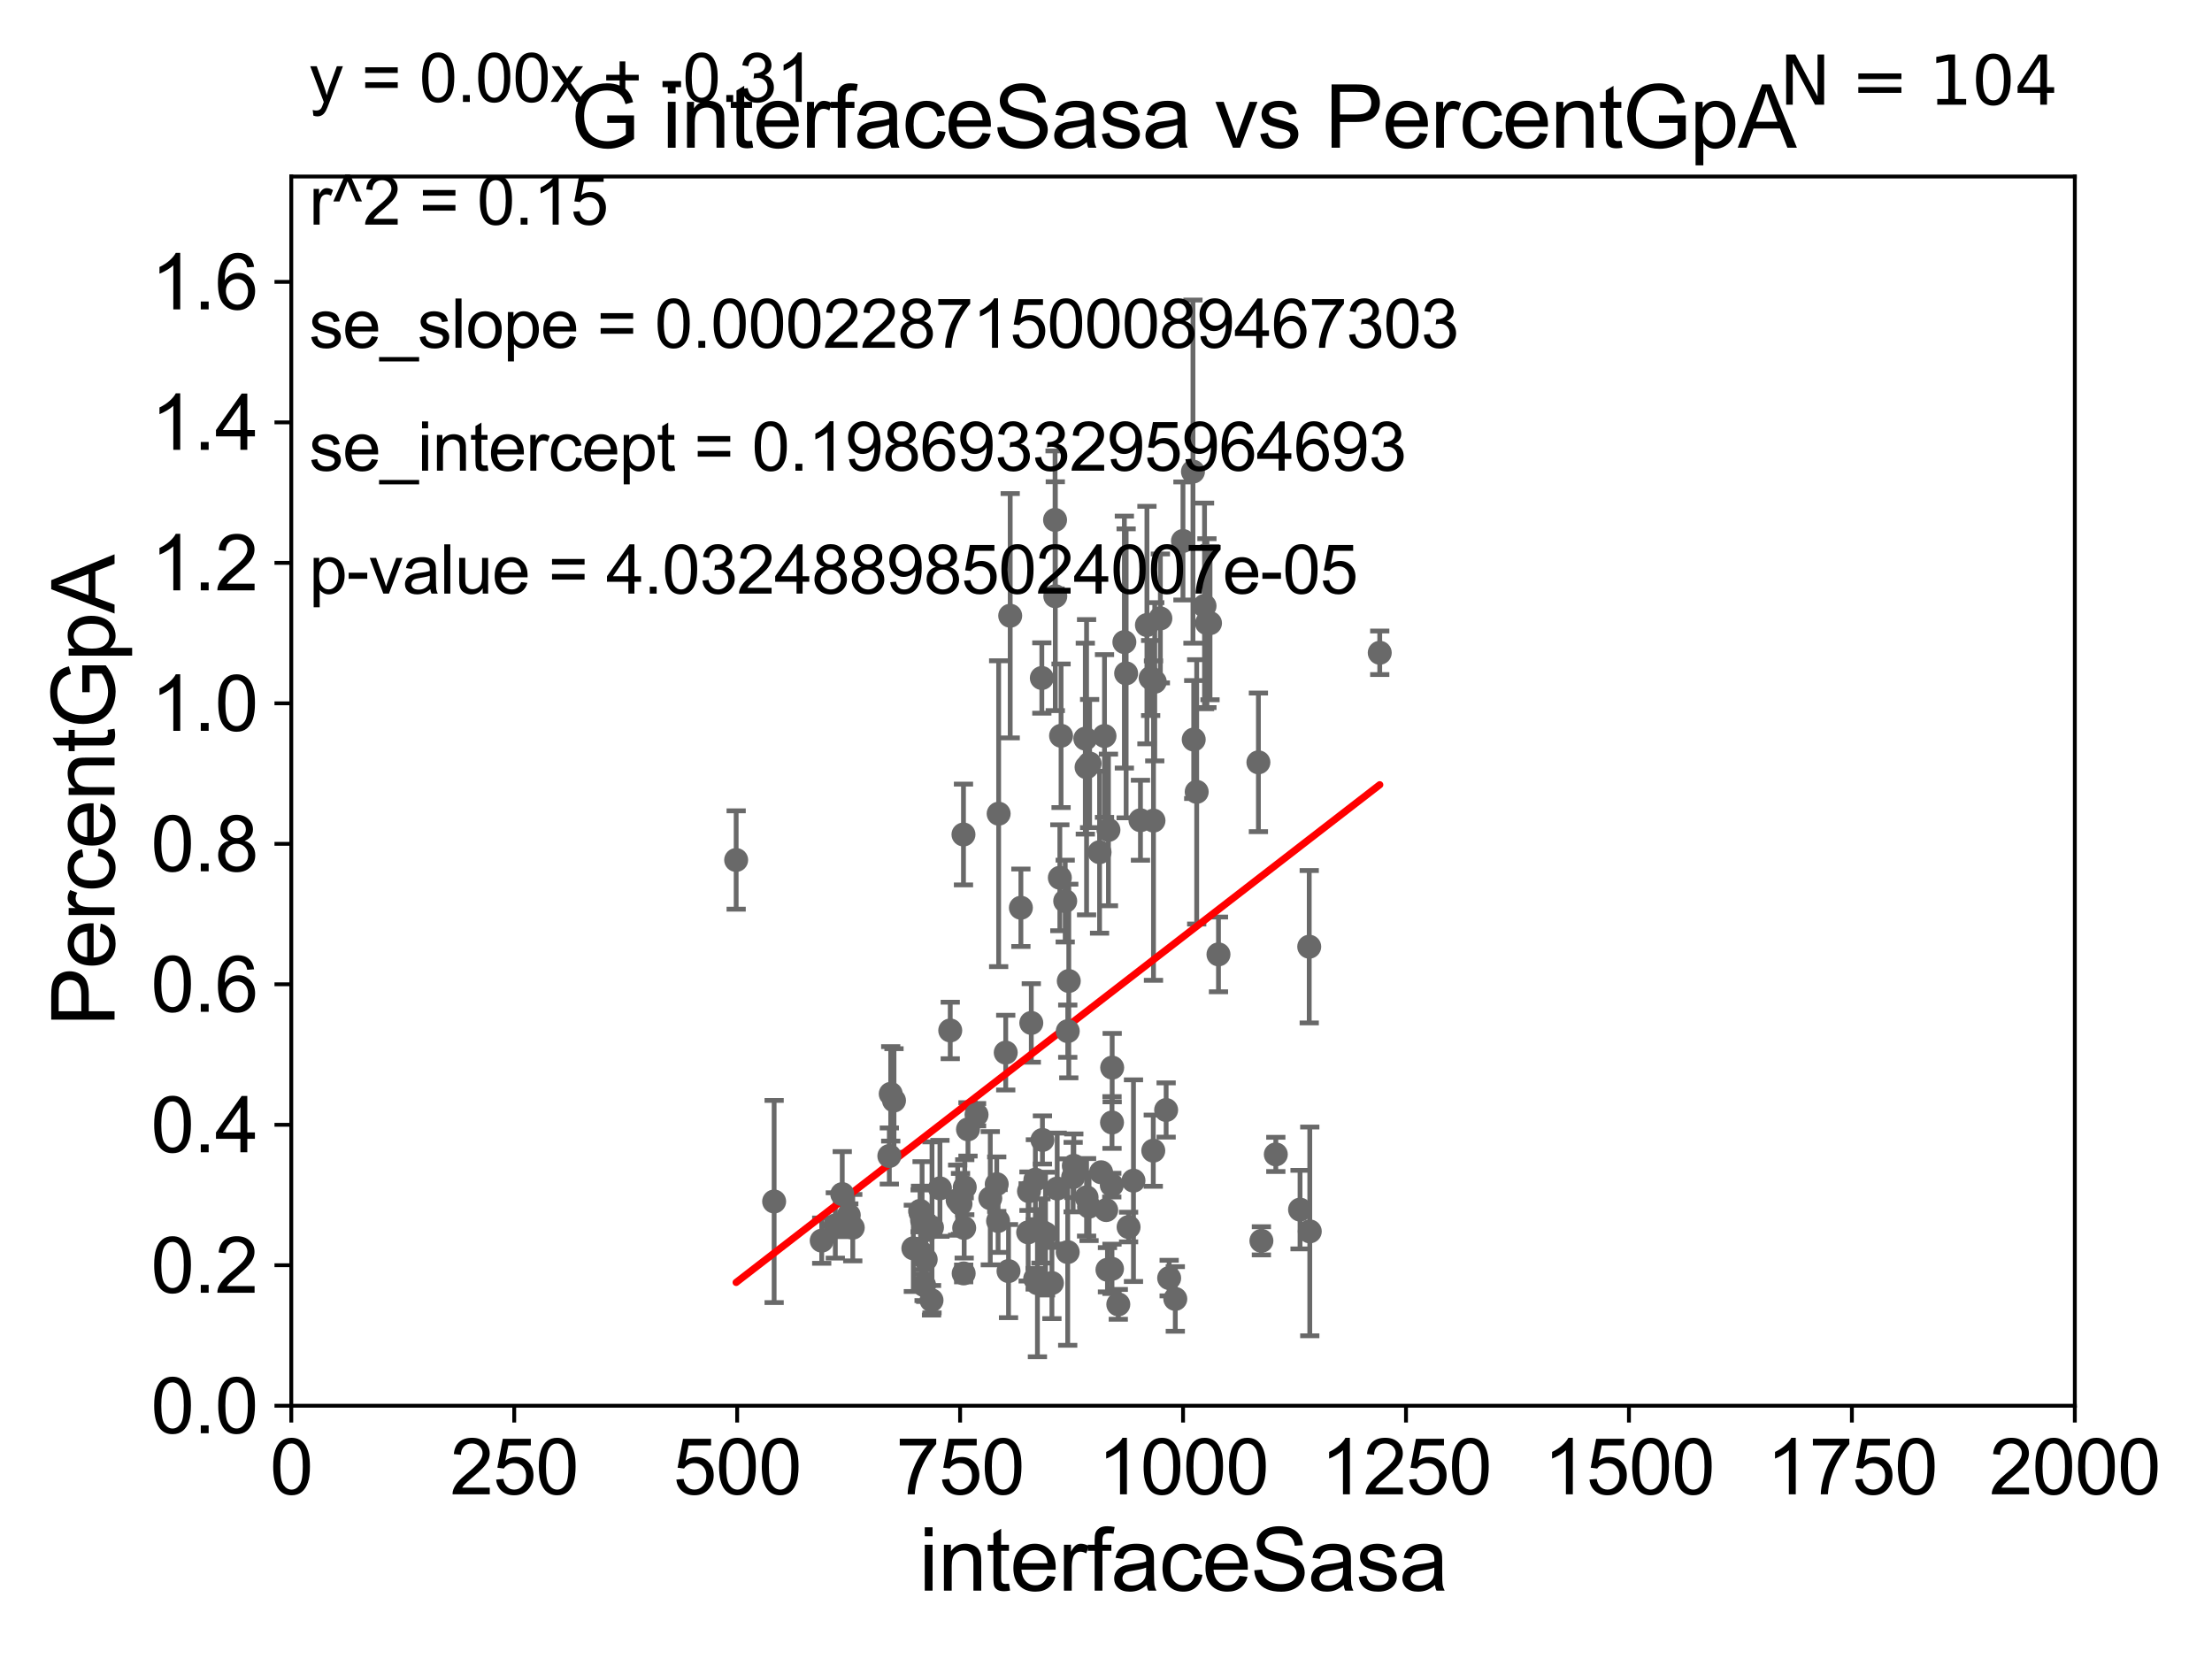 <?xml version="1.0" encoding="utf-8" standalone="no"?>
<!DOCTYPE svg PUBLIC "-//W3C//DTD SVG 1.1//EN"
  "http://www.w3.org/Graphics/SVG/1.1/DTD/svg11.dtd">
<svg xmlns:xlink="http://www.w3.org/1999/xlink" width="460.8pt" height="345.6pt" viewBox="0 0 460.8 345.6" xmlns="http://www.w3.org/2000/svg" version="1.1">
 <defs>
  <style type="text/css">*{stroke-linejoin: round; stroke-linecap: butt}</style>
 </defs>
 <g id="figure_1">
  <g id="patch_1">
   <path d="M 0 345.6 
L 460.8 345.6 
L 460.8 0 
L 0 0 
z
" style="fill: #ffffff"/>
  </g>
  <g id="axes_1">
   <g id="patch_2">
    <path d="M 60.68 292.84 
L 432.225 292.84 
L 432.225 36.775 
L 60.68 36.775 
z
" style="fill: #ffffff"/>
   </g>
   <g id="PathCollection_1">
    <defs>
     <path id="m2db8ebb8d7" d="M 0 1.118 
C 0.297 1.118 0.581 1 0.791 0.791 
C 1 0.581 1.118 0.297 1.118 0 
C 1.118 -0.297 1 -0.581 0.791 -0.791 
C 0.581 -1 0.297 -1.118 0 -1.118 
C -0.297 -1.118 -0.581 -1 -0.791 -0.791 
C -1 -0.581 -1.118 -0.297 -1.118 0 
C -1.118 0.297 -1 0.581 -0.791 0.791 
C -0.581 1 -0.297 1.118 0 1.118 
z
" style="stroke: #696969"/>
    </defs>
    <g clip-path="url(#p72af24e1ff)">
     <use xlink:href="#m2db8ebb8d7" x="239.702" y="141.24" style="fill: #696969; stroke: #696969"/>
     <use xlink:href="#m2db8ebb8d7" x="191.765" y="252.65" style="fill: #696969; stroke: #696969"/>
     <use xlink:href="#m2db8ebb8d7" x="192.842" y="262.358" style="fill: #696969; stroke: #696969"/>
     <use xlink:href="#m2db8ebb8d7" x="272.851" y="256.522" style="fill: #696969; stroke: #696969"/>
     <use xlink:href="#m2db8ebb8d7" x="208.038" y="169.507" style="fill: #696969; stroke: #696969"/>
     <use xlink:href="#m2db8ebb8d7" x="199.497" y="250.009" style="fill: #696969; stroke: #696969"/>
     <use xlink:href="#m2db8ebb8d7" x="185.265" y="240.815" style="fill: #696969; stroke: #696969"/>
     <use xlink:href="#m2db8ebb8d7" x="222.423" y="260.834" style="fill: #696969; stroke: #696969"/>
     <use xlink:href="#m2db8ebb8d7" x="185.553" y="227.866" style="fill: #696969; stroke: #696969"/>
     <use xlink:href="#m2db8ebb8d7" x="192.504" y="267.707" style="fill: #696969; stroke: #696969"/>
     <use xlink:href="#m2db8ebb8d7" x="215.644" y="266.393" style="fill: #696969; stroke: #696969"/>
     <use xlink:href="#m2db8ebb8d7" x="200.093" y="250.776" style="fill: #696969; stroke: #696969"/>
     <use xlink:href="#m2db8ebb8d7" x="232.962" y="271.722" style="fill: #696969; stroke: #696969"/>
     <use xlink:href="#m2db8ebb8d7" x="207.918" y="254.355" style="fill: #696969; stroke: #696969"/>
     <use xlink:href="#m2db8ebb8d7" x="216.852" y="256.432" style="fill: #696969; stroke: #696969"/>
     <use xlink:href="#m2db8ebb8d7" x="240.292" y="170.946" style="fill: #696969; stroke: #696969"/>
     <use xlink:href="#m2db8ebb8d7" x="231.648" y="264.321" style="fill: #696969; stroke: #696969"/>
     <use xlink:href="#m2db8ebb8d7" x="206.294" y="249.613" style="fill: #696969; stroke: #696969"/>
     <use xlink:href="#m2db8ebb8d7" x="226.867" y="251.376" style="fill: #696969; stroke: #696969"/>
     <use xlink:href="#m2db8ebb8d7" x="222.648" y="204.363" style="fill: #696969; stroke: #696969"/>
     <use xlink:href="#m2db8ebb8d7" x="243.558" y="266.248" style="fill: #696969; stroke: #696969"/>
     <use xlink:href="#m2db8ebb8d7" x="191.676" y="252.243" style="fill: #696969; stroke: #696969"/>
     <use xlink:href="#m2db8ebb8d7" x="231.654" y="233.836" style="fill: #696969; stroke: #696969"/>
     <use xlink:href="#m2db8ebb8d7" x="191.967" y="261.002" style="fill: #696969; stroke: #696969"/>
     <use xlink:href="#m2db8ebb8d7" x="235.107" y="255.615" style="fill: #696969; stroke: #696969"/>
     <use xlink:href="#m2db8ebb8d7" x="217.797" y="256.984" style="fill: #696969; stroke: #696969"/>
     <use xlink:href="#m2db8ebb8d7" x="230.441" y="252.081" style="fill: #696969; stroke: #696969"/>
     <use xlink:href="#m2db8ebb8d7" x="226.987" y="159.059" style="fill: #696969; stroke: #696969"/>
     <use xlink:href="#m2db8ebb8d7" x="175.456" y="248.751" style="fill: #696969; stroke: #696969"/>
     <use xlink:href="#m2db8ebb8d7" x="215.69" y="245.754" style="fill: #696969; stroke: #696969"/>
     <use xlink:href="#m2db8ebb8d7" x="270.824" y="251.983" style="fill: #696969; stroke: #696969"/>
     <use xlink:href="#m2db8ebb8d7" x="220.234" y="247.602" style="fill: #696969; stroke: #696969"/>
     <use xlink:href="#m2db8ebb8d7" x="200.751" y="265.277" style="fill: #696969; stroke: #696969"/>
     <use xlink:href="#m2db8ebb8d7" x="244.836" y="270.59" style="fill: #696969; stroke: #696969"/>
     <use xlink:href="#m2db8ebb8d7" x="229.378" y="244.202" style="fill: #696969; stroke: #696969"/>
     <use xlink:href="#m2db8ebb8d7" x="153.356" y="179.153" style="fill: #696969; stroke: #696969"/>
     <use xlink:href="#m2db8ebb8d7" x="203.433" y="232.212" style="fill: #696969; stroke: #696969"/>
     <use xlink:href="#m2db8ebb8d7" x="231.607" y="246.885" style="fill: #696969; stroke: #696969"/>
     <use xlink:href="#m2db8ebb8d7" x="195.807" y="247.556" style="fill: #696969; stroke: #696969"/>
     <use xlink:href="#m2db8ebb8d7" x="207.637" y="246.685" style="fill: #696969; stroke: #696969"/>
     <use xlink:href="#m2db8ebb8d7" x="217.158" y="237.474" style="fill: #696969; stroke: #696969"/>
     <use xlink:href="#m2db8ebb8d7" x="221.903" y="187.708" style="fill: #696969; stroke: #696969"/>
     <use xlink:href="#m2db8ebb8d7" x="214.184" y="256.723" style="fill: #696969; stroke: #696969"/>
     <use xlink:href="#m2db8ebb8d7" x="177.646" y="255.743" style="fill: #696969; stroke: #696969"/>
     <use xlink:href="#m2db8ebb8d7" x="219.135" y="267.277" style="fill: #696969; stroke: #696969"/>
     <use xlink:href="#m2db8ebb8d7" x="230.705" y="264.513" style="fill: #696969; stroke: #696969"/>
     <use xlink:href="#m2db8ebb8d7" x="230.909" y="172.893" style="fill: #696969; stroke: #696969"/>
     <use xlink:href="#m2db8ebb8d7" x="231.687" y="222.406" style="fill: #696969; stroke: #696969"/>
     <use xlink:href="#m2db8ebb8d7" x="201.65" y="235.267" style="fill: #696969; stroke: #696969"/>
     <use xlink:href="#m2db8ebb8d7" x="223.558" y="245.21" style="fill: #696969; stroke: #696969"/>
     <use xlink:href="#m2db8ebb8d7" x="194.152" y="255.685" style="fill: #696969; stroke: #696969"/>
     <use xlink:href="#m2db8ebb8d7" x="223.695" y="242.849" style="fill: #696969; stroke: #696969"/>
     <use xlink:href="#m2db8ebb8d7" x="186.236" y="229.259" style="fill: #696969; stroke: #696969"/>
     <use xlink:href="#m2db8ebb8d7" x="190.266" y="260.054" style="fill: #696969; stroke: #696969"/>
     <use xlink:href="#m2db8ebb8d7" x="174.014" y="255.283" style="fill: #696969; stroke: #696969"/>
     <use xlink:href="#m2db8ebb8d7" x="216.116" y="267.317" style="fill: #696969; stroke: #696969"/>
     <use xlink:href="#m2db8ebb8d7" x="226.09" y="153.873" style="fill: #696969; stroke: #696969"/>
     <use xlink:href="#m2db8ebb8d7" x="214.357" y="248.15" style="fill: #696969; stroke: #696969"/>
     <use xlink:href="#m2db8ebb8d7" x="253.831" y="198.817" style="fill: #696969; stroke: #696969"/>
     <use xlink:href="#m2db8ebb8d7" x="200.858" y="255.803" style="fill: #696969; stroke: #696969"/>
     <use xlink:href="#m2db8ebb8d7" x="272.737" y="197.218" style="fill: #696969; stroke: #696969"/>
     <use xlink:href="#m2db8ebb8d7" x="210.093" y="264.792" style="fill: #696969; stroke: #696969"/>
     <use xlink:href="#m2db8ebb8d7" x="161.267" y="250.292" style="fill: #696969; stroke: #696969"/>
     <use xlink:href="#m2db8ebb8d7" x="209.512" y="219.277" style="fill: #696969; stroke: #696969"/>
     <use xlink:href="#m2db8ebb8d7" x="192.088" y="254.207" style="fill: #696969; stroke: #696969"/>
     <use xlink:href="#m2db8ebb8d7" x="176.816" y="253.157" style="fill: #696969; stroke: #696969"/>
     <use xlink:href="#m2db8ebb8d7" x="220.786" y="182.855" style="fill: #696969; stroke: #696969"/>
     <use xlink:href="#m2db8ebb8d7" x="226.354" y="249.421" style="fill: #696969; stroke: #696969"/>
     <use xlink:href="#m2db8ebb8d7" x="234.227" y="133.761" style="fill: #696969; stroke: #696969"/>
     <use xlink:href="#m2db8ebb8d7" x="240.556" y="142.026" style="fill: #696969; stroke: #696969"/>
     <use xlink:href="#m2db8ebb8d7" x="252.067" y="129.815" style="fill: #696969; stroke: #696969"/>
     <use xlink:href="#m2db8ebb8d7" x="214.838" y="213.098" style="fill: #696969; stroke: #696969"/>
     <use xlink:href="#m2db8ebb8d7" x="200.71" y="173.84" style="fill: #696969; stroke: #696969"/>
     <use xlink:href="#m2db8ebb8d7" x="230.088" y="153.321" style="fill: #696969; stroke: #696969"/>
     <use xlink:href="#m2db8ebb8d7" x="240.248" y="239.704" style="fill: #696969; stroke: #696969"/>
     <use xlink:href="#m2db8ebb8d7" x="246.432" y="112.694" style="fill: #696969; stroke: #696969"/>
     <use xlink:href="#m2db8ebb8d7" x="212.67" y="189.101" style="fill: #696969; stroke: #696969"/>
     <use xlink:href="#m2db8ebb8d7" x="234.595" y="140.27" style="fill: #696969; stroke: #696969"/>
     <use xlink:href="#m2db8ebb8d7" x="226.352" y="159.824" style="fill: #696969; stroke: #696969"/>
     <use xlink:href="#m2db8ebb8d7" x="221.039" y="153.276" style="fill: #696969; stroke: #696969"/>
     <use xlink:href="#m2db8ebb8d7" x="287.426" y="135.984" style="fill: #696969; stroke: #696969"/>
     <use xlink:href="#m2db8ebb8d7" x="248.516" y="98.244" style="fill: #696969; stroke: #696969"/>
     <use xlink:href="#m2db8ebb8d7" x="194.054" y="270.872" style="fill: #696969; stroke: #696969"/>
     <use xlink:href="#m2db8ebb8d7" x="222.434" y="214.811" style="fill: #696969; stroke: #696969"/>
     <use xlink:href="#m2db8ebb8d7" x="210.444" y="128.271" style="fill: #696969; stroke: #696969"/>
     <use xlink:href="#m2db8ebb8d7" x="236.125" y="245.953" style="fill: #696969; stroke: #696969"/>
     <use xlink:href="#m2db8ebb8d7" x="265.775" y="240.484" style="fill: #696969; stroke: #696969"/>
     <use xlink:href="#m2db8ebb8d7" x="262.774" y="258.487" style="fill: #696969; stroke: #696969"/>
     <use xlink:href="#m2db8ebb8d7" x="251.426" y="129.809" style="fill: #696969; stroke: #696969"/>
     <use xlink:href="#m2db8ebb8d7" x="249.295" y="164.96" style="fill: #696969; stroke: #696969"/>
     <use xlink:href="#m2db8ebb8d7" x="197.953" y="214.664" style="fill: #696969; stroke: #696969"/>
     <use xlink:href="#m2db8ebb8d7" x="241.726" y="128.83" style="fill: #696969; stroke: #696969"/>
     <use xlink:href="#m2db8ebb8d7" x="219.79" y="108.307" style="fill: #696969; stroke: #696969"/>
     <use xlink:href="#m2db8ebb8d7" x="229.06" y="177.53" style="fill: #696969; stroke: #696969"/>
     <use xlink:href="#m2db8ebb8d7" x="248.674" y="154.059" style="fill: #696969; stroke: #696969"/>
     <use xlink:href="#m2db8ebb8d7" x="219.839" y="124.199" style="fill: #696969; stroke: #696969"/>
     <use xlink:href="#m2db8ebb8d7" x="200.977" y="247.319" style="fill: #696969; stroke: #696969"/>
     <use xlink:href="#m2db8ebb8d7" x="237.578" y="170.873" style="fill: #696969; stroke: #696969"/>
     <use xlink:href="#m2db8ebb8d7" x="250.926" y="126.225" style="fill: #696969; stroke: #696969"/>
     <use xlink:href="#m2db8ebb8d7" x="242.928" y="231.234" style="fill: #696969; stroke: #696969"/>
     <use xlink:href="#m2db8ebb8d7" x="171.179" y="258.452" style="fill: #696969; stroke: #696969"/>
     <use xlink:href="#m2db8ebb8d7" x="262.15" y="158.81" style="fill: #696969; stroke: #696969"/>
     <use xlink:href="#m2db8ebb8d7" x="238.927" y="130.211" style="fill: #696969; stroke: #696969"/>
     <use xlink:href="#m2db8ebb8d7" x="217.034" y="141.241" style="fill: #696969; stroke: #696969"/>
    </g>
   </g>
   <g id="matplotlib.axis_1">
    <g id="xtick_1">
     <g id="line2d_1">
      <defs>
       <path id="m2a0592e4e4" d="M 0 0 
L 0 3.5 
" style="stroke: #000000; stroke-width: 0.8"/>
      </defs>
      <g>
       <use xlink:href="#m2a0592e4e4" x="60.68" y="292.84" style="stroke: #000000; stroke-width: 0.8"/>
      </g>
     </g>
     <g id="text_1">
      <!-- 0 -->
      <g transform="translate(56.231 311.293)scale(0.16 -0.16)">
       <defs>
        <path id="ArialMT-30" d="M 266 2259 
Q 266 3072 433 3567 
Q 600 4063 929 4331 
Q 1259 4600 1759 4600 
Q 2128 4600 2406 4451 
Q 2684 4303 2865 4023 
Q 3047 3744 3150 3342 
Q 3253 2941 3253 2259 
Q 3253 1453 3087 958 
Q 2922 463 2592 192 
Q 2263 -78 1759 -78 
Q 1097 -78 719 397 
Q 266 969 266 2259 
z
M 844 2259 
Q 844 1131 1108 757 
Q 1372 384 1759 384 
Q 2147 384 2411 759 
Q 2675 1134 2675 2259 
Q 2675 3391 2411 3762 
Q 2147 4134 1753 4134 
Q 1366 4134 1134 3806 
Q 844 3388 844 2259 
z
" transform="scale(0.016)"/>
       </defs>
       <use xlink:href="#ArialMT-30"/>
      </g>
     </g>
    </g>
    <g id="xtick_2">
     <g id="line2d_2">
      <g>
       <use xlink:href="#m2a0592e4e4" x="107.123" y="292.84" style="stroke: #000000; stroke-width: 0.8"/>
      </g>
     </g>
     <g id="text_2">
      <!-- 250 -->
      <g transform="translate(93.777 311.293)scale(0.16 -0.16)">
       <defs>
        <path id="ArialMT-32" d="M 3222 541 
L 3222 0 
L 194 0 
Q 188 203 259 391 
Q 375 700 629 1000 
Q 884 1300 1366 1694 
Q 2113 2306 2375 2664 
Q 2638 3022 2638 3341 
Q 2638 3675 2398 3904 
Q 2159 4134 1775 4134 
Q 1369 4134 1125 3890 
Q 881 3647 878 3216 
L 300 3275 
Q 359 3922 746 4261 
Q 1134 4600 1788 4600 
Q 2447 4600 2831 4234 
Q 3216 3869 3216 3328 
Q 3216 3053 3103 2787 
Q 2991 2522 2730 2228 
Q 2469 1934 1863 1422 
Q 1356 997 1212 845 
Q 1069 694 975 541 
L 3222 541 
z
" transform="scale(0.016)"/>
        <path id="ArialMT-35" d="M 266 1200 
L 856 1250 
Q 922 819 1161 601 
Q 1400 384 1738 384 
Q 2144 384 2425 690 
Q 2706 997 2706 1503 
Q 2706 1984 2436 2262 
Q 2166 2541 1728 2541 
Q 1456 2541 1237 2417 
Q 1019 2294 894 2097 
L 366 2166 
L 809 4519 
L 3088 4519 
L 3088 3981 
L 1259 3981 
L 1013 2750 
Q 1425 3038 1878 3038 
Q 2478 3038 2890 2622 
Q 3303 2206 3303 1553 
Q 3303 931 2941 478 
Q 2500 -78 1738 -78 
Q 1113 -78 717 272 
Q 322 622 266 1200 
z
" transform="scale(0.016)"/>
       </defs>
       <use xlink:href="#ArialMT-32"/>
       <use xlink:href="#ArialMT-35" x="55.615"/>
       <use xlink:href="#ArialMT-30" x="111.23"/>
      </g>
     </g>
    </g>
    <g id="xtick_3">
     <g id="line2d_3">
      <g>
       <use xlink:href="#m2a0592e4e4" x="153.566" y="292.84" style="stroke: #000000; stroke-width: 0.8"/>
      </g>
     </g>
     <g id="text_3">
      <!-- 500 -->
      <g transform="translate(140.22 311.293)scale(0.16 -0.16)">
       <use xlink:href="#ArialMT-35"/>
       <use xlink:href="#ArialMT-30" x="55.615"/>
       <use xlink:href="#ArialMT-30" x="111.23"/>
      </g>
     </g>
    </g>
    <g id="xtick_4">
     <g id="line2d_4">
      <g>
       <use xlink:href="#m2a0592e4e4" x="200.009" y="292.84" style="stroke: #000000; stroke-width: 0.8"/>
      </g>
     </g>
     <g id="text_4">
      <!-- 750 -->
      <g transform="translate(186.663 311.293)scale(0.16 -0.16)">
       <defs>
        <path id="ArialMT-37" d="M 303 3981 
L 303 4522 
L 3269 4522 
L 3269 4084 
Q 2831 3619 2401 2847 
Q 1972 2075 1738 1259 
Q 1569 684 1522 0 
L 944 0 
Q 953 541 1156 1306 
Q 1359 2072 1739 2783 
Q 2119 3494 2547 3981 
L 303 3981 
z
" transform="scale(0.016)"/>
       </defs>
       <use xlink:href="#ArialMT-37"/>
       <use xlink:href="#ArialMT-35" x="55.615"/>
       <use xlink:href="#ArialMT-30" x="111.23"/>
      </g>
     </g>
    </g>
    <g id="xtick_5">
     <g id="line2d_5">
      <g>
       <use xlink:href="#m2a0592e4e4" x="246.452" y="292.84" style="stroke: #000000; stroke-width: 0.8"/>
      </g>
     </g>
     <g id="text_5">
      <!-- 1000 -->
      <g transform="translate(228.657 311.293)scale(0.16 -0.16)">
       <defs>
        <path id="ArialMT-31" d="M 2384 0 
L 1822 0 
L 1822 3584 
Q 1619 3391 1289 3197 
Q 959 3003 697 2906 
L 697 3450 
Q 1169 3672 1522 3987 
Q 1875 4303 2022 4600 
L 2384 4600 
L 2384 0 
z
" transform="scale(0.016)"/>
       </defs>
       <use xlink:href="#ArialMT-31"/>
       <use xlink:href="#ArialMT-30" x="55.615"/>
       <use xlink:href="#ArialMT-30" x="111.23"/>
       <use xlink:href="#ArialMT-30" x="166.846"/>
      </g>
     </g>
    </g>
    <g id="xtick_6">
     <g id="line2d_6">
      <g>
       <use xlink:href="#m2a0592e4e4" x="292.896" y="292.84" style="stroke: #000000; stroke-width: 0.8"/>
      </g>
     </g>
     <g id="text_6">
      <!-- 1250 -->
      <g transform="translate(275.101 311.293)scale(0.16 -0.16)">
       <use xlink:href="#ArialMT-31"/>
       <use xlink:href="#ArialMT-32" x="55.615"/>
       <use xlink:href="#ArialMT-35" x="111.23"/>
       <use xlink:href="#ArialMT-30" x="166.846"/>
      </g>
     </g>
    </g>
    <g id="xtick_7">
     <g id="line2d_7">
      <g>
       <use xlink:href="#m2a0592e4e4" x="339.339" y="292.84" style="stroke: #000000; stroke-width: 0.8"/>
      </g>
     </g>
     <g id="text_7">
      <!-- 1500 -->
      <g transform="translate(321.544 311.293)scale(0.16 -0.16)">
       <use xlink:href="#ArialMT-31"/>
       <use xlink:href="#ArialMT-35" x="55.615"/>
       <use xlink:href="#ArialMT-30" x="111.23"/>
       <use xlink:href="#ArialMT-30" x="166.846"/>
      </g>
     </g>
    </g>
    <g id="xtick_8">
     <g id="line2d_8">
      <g>
       <use xlink:href="#m2a0592e4e4" x="385.782" y="292.84" style="stroke: #000000; stroke-width: 0.8"/>
      </g>
     </g>
     <g id="text_8">
      <!-- 1750 -->
      <g transform="translate(367.987 311.293)scale(0.16 -0.16)">
       <use xlink:href="#ArialMT-31"/>
       <use xlink:href="#ArialMT-37" x="55.615"/>
       <use xlink:href="#ArialMT-35" x="111.23"/>
       <use xlink:href="#ArialMT-30" x="166.846"/>
      </g>
     </g>
    </g>
    <g id="xtick_9">
     <g id="line2d_9">
      <g>
       <use xlink:href="#m2a0592e4e4" x="432.225" y="292.84" style="stroke: #000000; stroke-width: 0.8"/>
      </g>
     </g>
     <g id="text_9">
      <!-- 2000 -->
      <g transform="translate(414.43 311.293)scale(0.16 -0.16)">
       <use xlink:href="#ArialMT-32"/>
       <use xlink:href="#ArialMT-30" x="55.615"/>
       <use xlink:href="#ArialMT-30" x="111.23"/>
       <use xlink:href="#ArialMT-30" x="166.846"/>
      </g>
     </g>
    </g>
    <g id="text_10">
     <!-- interfaceSasa -->
     <g transform="translate(191.423 331.357)scale(0.18 -0.18)">
      <defs>
       <path id="ArialMT-69" d="M 425 3934 
L 425 4581 
L 988 4581 
L 988 3934 
L 425 3934 
z
M 425 0 
L 425 3319 
L 988 3319 
L 988 0 
L 425 0 
z
" transform="scale(0.016)"/>
       <path id="ArialMT-6e" d="M 422 0 
L 422 3319 
L 928 3319 
L 928 2847 
Q 1294 3394 1984 3394 
Q 2284 3394 2536 3286 
Q 2788 3178 2913 3003 
Q 3038 2828 3088 2588 
Q 3119 2431 3119 2041 
L 3119 0 
L 2556 0 
L 2556 2019 
Q 2556 2363 2490 2533 
Q 2425 2703 2258 2804 
Q 2091 2906 1866 2906 
Q 1506 2906 1245 2678 
Q 984 2450 984 1813 
L 984 0 
L 422 0 
z
" transform="scale(0.016)"/>
       <path id="ArialMT-74" d="M 1650 503 
L 1731 6 
Q 1494 -44 1306 -44 
Q 1000 -44 831 53 
Q 663 150 594 308 
Q 525 466 525 972 
L 525 2881 
L 113 2881 
L 113 3319 
L 525 3319 
L 525 4141 
L 1084 4478 
L 1084 3319 
L 1650 3319 
L 1650 2881 
L 1084 2881 
L 1084 941 
Q 1084 700 1114 631 
Q 1144 563 1211 522 
Q 1278 481 1403 481 
Q 1497 481 1650 503 
z
" transform="scale(0.016)"/>
       <path id="ArialMT-65" d="M 2694 1069 
L 3275 997 
Q 3138 488 2766 206 
Q 2394 -75 1816 -75 
Q 1088 -75 661 373 
Q 234 822 234 1631 
Q 234 2469 665 2931 
Q 1097 3394 1784 3394 
Q 2450 3394 2872 2941 
Q 3294 2488 3294 1666 
Q 3294 1616 3291 1516 
L 816 1516 
Q 847 969 1125 678 
Q 1403 388 1819 388 
Q 2128 388 2347 550 
Q 2566 713 2694 1069 
z
M 847 1978 
L 2700 1978 
Q 2663 2397 2488 2606 
Q 2219 2931 1791 2931 
Q 1403 2931 1139 2672 
Q 875 2413 847 1978 
z
" transform="scale(0.016)"/>
       <path id="ArialMT-72" d="M 416 0 
L 416 3319 
L 922 3319 
L 922 2816 
Q 1116 3169 1280 3281 
Q 1444 3394 1641 3394 
Q 1925 3394 2219 3213 
L 2025 2691 
Q 1819 2813 1613 2813 
Q 1428 2813 1281 2702 
Q 1134 2591 1072 2394 
Q 978 2094 978 1738 
L 978 0 
L 416 0 
z
" transform="scale(0.016)"/>
       <path id="ArialMT-66" d="M 556 0 
L 556 2881 
L 59 2881 
L 59 3319 
L 556 3319 
L 556 3672 
Q 556 4006 616 4169 
Q 697 4388 901 4523 
Q 1106 4659 1475 4659 
Q 1713 4659 2000 4603 
L 1916 4113 
Q 1741 4144 1584 4144 
Q 1328 4144 1222 4034 
Q 1116 3925 1116 3625 
L 1116 3319 
L 1763 3319 
L 1763 2881 
L 1116 2881 
L 1116 0 
L 556 0 
z
" transform="scale(0.016)"/>
       <path id="ArialMT-61" d="M 2588 409 
Q 2275 144 1986 34 
Q 1697 -75 1366 -75 
Q 819 -75 525 192 
Q 231 459 231 875 
Q 231 1119 342 1320 
Q 453 1522 633 1644 
Q 813 1766 1038 1828 
Q 1203 1872 1538 1913 
Q 2219 1994 2541 2106 
Q 2544 2222 2544 2253 
Q 2544 2597 2384 2738 
Q 2169 2928 1744 2928 
Q 1347 2928 1158 2789 
Q 969 2650 878 2297 
L 328 2372 
Q 403 2725 575 2942 
Q 747 3159 1072 3276 
Q 1397 3394 1825 3394 
Q 2250 3394 2515 3294 
Q 2781 3194 2906 3042 
Q 3031 2891 3081 2659 
Q 3109 2516 3109 2141 
L 3109 1391 
Q 3109 606 3145 398 
Q 3181 191 3288 0 
L 2700 0 
Q 2613 175 2588 409 
z
M 2541 1666 
Q 2234 1541 1622 1453 
Q 1275 1403 1131 1340 
Q 988 1278 909 1158 
Q 831 1038 831 891 
Q 831 666 1001 516 
Q 1172 366 1500 366 
Q 1825 366 2078 508 
Q 2331 650 2450 897 
Q 2541 1088 2541 1459 
L 2541 1666 
z
" transform="scale(0.016)"/>
       <path id="ArialMT-63" d="M 2588 1216 
L 3141 1144 
Q 3050 572 2676 248 
Q 2303 -75 1759 -75 
Q 1078 -75 664 370 
Q 250 816 250 1647 
Q 250 2184 428 2587 
Q 606 2991 970 3192 
Q 1334 3394 1763 3394 
Q 2303 3394 2647 3120 
Q 2991 2847 3088 2344 
L 2541 2259 
Q 2463 2594 2264 2762 
Q 2066 2931 1784 2931 
Q 1359 2931 1093 2626 
Q 828 2322 828 1663 
Q 828 994 1084 691 
Q 1341 388 1753 388 
Q 2084 388 2306 591 
Q 2528 794 2588 1216 
z
" transform="scale(0.016)"/>
       <path id="ArialMT-53" d="M 288 1472 
L 859 1522 
Q 900 1178 1048 958 
Q 1197 738 1509 602 
Q 1822 466 2213 466 
Q 2559 466 2825 569 
Q 3091 672 3220 851 
Q 3350 1031 3350 1244 
Q 3350 1459 3225 1620 
Q 3100 1781 2813 1891 
Q 2628 1963 1997 2114 
Q 1366 2266 1113 2400 
Q 784 2572 623 2826 
Q 463 3081 463 3397 
Q 463 3744 659 4045 
Q 856 4347 1234 4503 
Q 1613 4659 2075 4659 
Q 2584 4659 2973 4495 
Q 3363 4331 3572 4012 
Q 3781 3694 3797 3291 
L 3216 3247 
Q 3169 3681 2898 3903 
Q 2628 4125 2100 4125 
Q 1550 4125 1298 3923 
Q 1047 3722 1047 3438 
Q 1047 3191 1225 3031 
Q 1400 2872 2139 2705 
Q 2878 2538 3153 2413 
Q 3553 2228 3743 1945 
Q 3934 1663 3934 1294 
Q 3934 928 3725 604 
Q 3516 281 3123 101 
Q 2731 -78 2241 -78 
Q 1619 -78 1198 103 
Q 778 284 539 648 
Q 300 1013 288 1472 
z
" transform="scale(0.016)"/>
       <path id="ArialMT-73" d="M 197 991 
L 753 1078 
Q 800 744 1014 566 
Q 1228 388 1613 388 
Q 2000 388 2187 545 
Q 2375 703 2375 916 
Q 2375 1106 2209 1216 
Q 2094 1291 1634 1406 
Q 1016 1563 777 1677 
Q 538 1791 414 1992 
Q 291 2194 291 2438 
Q 291 2659 392 2848 
Q 494 3038 669 3163 
Q 800 3259 1026 3326 
Q 1253 3394 1513 3394 
Q 1903 3394 2198 3281 
Q 2494 3169 2634 2976 
Q 2775 2784 2828 2463 
L 2278 2388 
Q 2241 2644 2061 2787 
Q 1881 2931 1553 2931 
Q 1166 2931 1000 2803 
Q 834 2675 834 2503 
Q 834 2394 903 2306 
Q 972 2216 1119 2156 
Q 1203 2125 1616 2013 
Q 2213 1853 2448 1751 
Q 2684 1650 2818 1456 
Q 2953 1263 2953 975 
Q 2953 694 2789 445 
Q 2625 197 2315 61 
Q 2006 -75 1616 -75 
Q 969 -75 630 194 
Q 291 463 197 991 
z
" transform="scale(0.016)"/>
      </defs>
      <use xlink:href="#ArialMT-69"/>
      <use xlink:href="#ArialMT-6e" x="22.217"/>
      <use xlink:href="#ArialMT-74" x="77.832"/>
      <use xlink:href="#ArialMT-65" x="105.615"/>
      <use xlink:href="#ArialMT-72" x="161.23"/>
      <use xlink:href="#ArialMT-66" x="194.531"/>
      <use xlink:href="#ArialMT-61" x="222.314"/>
      <use xlink:href="#ArialMT-63" x="277.93"/>
      <use xlink:href="#ArialMT-65" x="327.93"/>
      <use xlink:href="#ArialMT-53" x="383.545"/>
      <use xlink:href="#ArialMT-61" x="450.244"/>
      <use xlink:href="#ArialMT-73" x="505.859"/>
      <use xlink:href="#ArialMT-61" x="555.859"/>
     </g>
    </g>
   </g>
   <g id="matplotlib.axis_2">
    <g id="ytick_1">
     <g id="line2d_10">
      <defs>
       <path id="m8dd92e436b" d="M 0 0 
L -3.5 0 
" style="stroke: #000000; stroke-width: 0.8"/>
      </defs>
      <g>
       <use xlink:href="#m8dd92e436b" x="60.68" y="292.84" style="stroke: #000000; stroke-width: 0.8"/>
      </g>
     </g>
     <g id="text_11">
      <!-- 0.0 -->
      <g transform="translate(31.44 298.566)scale(0.16 -0.16)">
       <defs>
        <path id="ArialMT-2e" d="M 581 0 
L 581 641 
L 1222 641 
L 1222 0 
L 581 0 
z
" transform="scale(0.016)"/>
       </defs>
       <use xlink:href="#ArialMT-30"/>
       <use xlink:href="#ArialMT-2e" x="55.615"/>
       <use xlink:href="#ArialMT-30" x="83.398"/>
      </g>
     </g>
    </g>
    <g id="ytick_2">
     <g id="line2d_11">
      <g>
       <use xlink:href="#m8dd92e436b" x="60.68" y="263.575" style="stroke: #000000; stroke-width: 0.8"/>
      </g>
     </g>
     <g id="text_12">
      <!-- 0.2 -->
      <g transform="translate(31.44 269.302)scale(0.16 -0.16)">
       <use xlink:href="#ArialMT-30"/>
       <use xlink:href="#ArialMT-2e" x="55.615"/>
       <use xlink:href="#ArialMT-32" x="83.398"/>
      </g>
     </g>
    </g>
    <g id="ytick_3">
     <g id="line2d_12">
      <g>
       <use xlink:href="#m8dd92e436b" x="60.68" y="234.311" style="stroke: #000000; stroke-width: 0.8"/>
      </g>
     </g>
     <g id="text_13">
      <!-- 0.4 -->
      <g transform="translate(31.44 240.037)scale(0.16 -0.16)">
       <defs>
        <path id="ArialMT-34" d="M 2069 0 
L 2069 1097 
L 81 1097 
L 81 1613 
L 2172 4581 
L 2631 4581 
L 2631 1613 
L 3250 1613 
L 3250 1097 
L 2631 1097 
L 2631 0 
L 2069 0 
z
M 2069 1613 
L 2069 3678 
L 634 1613 
L 2069 1613 
z
" transform="scale(0.016)"/>
       </defs>
       <use xlink:href="#ArialMT-30"/>
       <use xlink:href="#ArialMT-2e" x="55.615"/>
       <use xlink:href="#ArialMT-34" x="83.398"/>
      </g>
     </g>
    </g>
    <g id="ytick_4">
     <g id="line2d_13">
      <g>
       <use xlink:href="#m8dd92e436b" x="60.68" y="205.046" style="stroke: #000000; stroke-width: 0.8"/>
      </g>
     </g>
     <g id="text_14">
      <!-- 0.6 -->
      <g transform="translate(31.44 210.772)scale(0.16 -0.16)">
       <defs>
        <path id="ArialMT-36" d="M 3184 3459 
L 2625 3416 
Q 2550 3747 2413 3897 
Q 2184 4138 1850 4138 
Q 1581 4138 1378 3988 
Q 1113 3794 959 3422 
Q 806 3050 800 2363 
Q 1003 2672 1297 2822 
Q 1591 2972 1913 2972 
Q 2475 2972 2870 2558 
Q 3266 2144 3266 1488 
Q 3266 1056 3080 686 
Q 2894 316 2569 119 
Q 2244 -78 1831 -78 
Q 1128 -78 684 439 
Q 241 956 241 2144 
Q 241 3472 731 4075 
Q 1159 4600 1884 4600 
Q 2425 4600 2770 4297 
Q 3116 3994 3184 3459 
z
M 888 1484 
Q 888 1194 1011 928 
Q 1134 663 1356 523 
Q 1578 384 1822 384 
Q 2178 384 2434 671 
Q 2691 959 2691 1453 
Q 2691 1928 2437 2201 
Q 2184 2475 1800 2475 
Q 1419 2475 1153 2201 
Q 888 1928 888 1484 
z
" transform="scale(0.016)"/>
       </defs>
       <use xlink:href="#ArialMT-30"/>
       <use xlink:href="#ArialMT-2e" x="55.615"/>
       <use xlink:href="#ArialMT-36" x="83.398"/>
      </g>
     </g>
    </g>
    <g id="ytick_5">
     <g id="line2d_14">
      <g>
       <use xlink:href="#m8dd92e436b" x="60.68" y="175.782" style="stroke: #000000; stroke-width: 0.8"/>
      </g>
     </g>
     <g id="text_15">
      <!-- 0.8 -->
      <g transform="translate(31.44 181.508)scale(0.16 -0.16)">
       <defs>
        <path id="ArialMT-38" d="M 1131 2484 
Q 781 2613 612 2850 
Q 444 3088 444 3419 
Q 444 3919 803 4259 
Q 1163 4600 1759 4600 
Q 2359 4600 2725 4251 
Q 3091 3903 3091 3403 
Q 3091 3084 2923 2848 
Q 2756 2613 2416 2484 
Q 2838 2347 3058 2040 
Q 3278 1734 3278 1309 
Q 3278 722 2862 322 
Q 2447 -78 1769 -78 
Q 1091 -78 675 323 
Q 259 725 259 1325 
Q 259 1772 486 2073 
Q 713 2375 1131 2484 
z
M 1019 3438 
Q 1019 3113 1228 2906 
Q 1438 2700 1772 2700 
Q 2097 2700 2305 2904 
Q 2513 3109 2513 3406 
Q 2513 3716 2298 3927 
Q 2084 4138 1766 4138 
Q 1444 4138 1231 3931 
Q 1019 3725 1019 3438 
z
M 838 1322 
Q 838 1081 952 856 
Q 1066 631 1291 507 
Q 1516 384 1775 384 
Q 2178 384 2440 643 
Q 2703 903 2703 1303 
Q 2703 1709 2433 1975 
Q 2163 2241 1756 2241 
Q 1359 2241 1098 1978 
Q 838 1716 838 1322 
z
" transform="scale(0.016)"/>
       </defs>
       <use xlink:href="#ArialMT-30"/>
       <use xlink:href="#ArialMT-2e" x="55.615"/>
       <use xlink:href="#ArialMT-38" x="83.398"/>
      </g>
     </g>
    </g>
    <g id="ytick_6">
     <g id="line2d_15">
      <g>
       <use xlink:href="#m8dd92e436b" x="60.68" y="146.517" style="stroke: #000000; stroke-width: 0.8"/>
      </g>
     </g>
     <g id="text_16">
      <!-- 1.0 -->
      <g transform="translate(31.44 152.243)scale(0.16 -0.16)">
       <use xlink:href="#ArialMT-31"/>
       <use xlink:href="#ArialMT-2e" x="55.615"/>
       <use xlink:href="#ArialMT-30" x="83.398"/>
      </g>
     </g>
    </g>
    <g id="ytick_7">
     <g id="line2d_16">
      <g>
       <use xlink:href="#m8dd92e436b" x="60.68" y="117.252" style="stroke: #000000; stroke-width: 0.8"/>
      </g>
     </g>
     <g id="text_17">
      <!-- 1.2 -->
      <g transform="translate(31.44 122.979)scale(0.16 -0.16)">
       <use xlink:href="#ArialMT-31"/>
       <use xlink:href="#ArialMT-2e" x="55.615"/>
       <use xlink:href="#ArialMT-32" x="83.398"/>
      </g>
     </g>
    </g>
    <g id="ytick_8">
     <g id="line2d_17">
      <g>
       <use xlink:href="#m8dd92e436b" x="60.68" y="87.988" style="stroke: #000000; stroke-width: 0.8"/>
      </g>
     </g>
     <g id="text_18">
      <!-- 1.4 -->
      <g transform="translate(31.44 93.714)scale(0.16 -0.16)">
       <use xlink:href="#ArialMT-31"/>
       <use xlink:href="#ArialMT-2e" x="55.615"/>
       <use xlink:href="#ArialMT-34" x="83.398"/>
      </g>
     </g>
    </g>
    <g id="ytick_9">
     <g id="line2d_18">
      <g>
       <use xlink:href="#m8dd92e436b" x="60.68" y="58.723" style="stroke: #000000; stroke-width: 0.8"/>
      </g>
     </g>
     <g id="text_19">
      <!-- 1.6 -->
      <g transform="translate(31.44 64.45)scale(0.16 -0.16)">
       <use xlink:href="#ArialMT-31"/>
       <use xlink:href="#ArialMT-2e" x="55.615"/>
       <use xlink:href="#ArialMT-36" x="83.398"/>
      </g>
     </g>
    </g>
    <g id="text_20">
     <!-- PercentGpA -->
     <g transform="translate(23.863 213.831)rotate(-90)scale(0.18 -0.18)">
      <defs>
       <path id="ArialMT-50" d="M 494 0 
L 494 4581 
L 2222 4581 
Q 2678 4581 2919 4538 
Q 3256 4481 3484 4323 
Q 3713 4166 3852 3881 
Q 3991 3597 3991 3256 
Q 3991 2672 3619 2267 
Q 3247 1863 2275 1863 
L 1100 1863 
L 1100 0 
L 494 0 
z
M 1100 2403 
L 2284 2403 
Q 2872 2403 3119 2622 
Q 3366 2841 3366 3238 
Q 3366 3525 3220 3729 
Q 3075 3934 2838 4000 
Q 2684 4041 2272 4041 
L 1100 4041 
L 1100 2403 
z
" transform="scale(0.016)"/>
       <path id="ArialMT-47" d="M 2638 1797 
L 2638 2334 
L 4578 2338 
L 4578 638 
Q 4131 281 3656 101 
Q 3181 -78 2681 -78 
Q 2006 -78 1454 211 
Q 903 500 622 1047 
Q 341 1594 341 2269 
Q 341 2938 620 3517 
Q 900 4097 1425 4378 
Q 1950 4659 2634 4659 
Q 3131 4659 3532 4498 
Q 3934 4338 4162 4050 
Q 4391 3763 4509 3300 
L 3963 3150 
Q 3859 3500 3706 3700 
Q 3553 3900 3268 4020 
Q 2984 4141 2638 4141 
Q 2222 4141 1919 4014 
Q 1616 3888 1430 3681 
Q 1244 3475 1141 3228 
Q 966 2803 966 2306 
Q 966 1694 1177 1281 
Q 1388 869 1791 669 
Q 2194 469 2647 469 
Q 3041 469 3416 620 
Q 3791 772 3984 944 
L 3984 1797 
L 2638 1797 
z
" transform="scale(0.016)"/>
       <path id="ArialMT-70" d="M 422 -1272 
L 422 3319 
L 934 3319 
L 934 2888 
Q 1116 3141 1344 3267 
Q 1572 3394 1897 3394 
Q 2322 3394 2647 3175 
Q 2972 2956 3137 2557 
Q 3303 2159 3303 1684 
Q 3303 1175 3120 767 
Q 2938 359 2589 142 
Q 2241 -75 1856 -75 
Q 1575 -75 1351 44 
Q 1128 163 984 344 
L 984 -1272 
L 422 -1272 
z
M 931 1641 
Q 931 1000 1190 694 
Q 1450 388 1819 388 
Q 2194 388 2461 705 
Q 2728 1022 2728 1688 
Q 2728 2322 2467 2637 
Q 2206 2953 1844 2953 
Q 1484 2953 1207 2617 
Q 931 2281 931 1641 
z
" transform="scale(0.016)"/>
       <path id="ArialMT-41" d="M -9 0 
L 1750 4581 
L 2403 4581 
L 4278 0 
L 3588 0 
L 3053 1388 
L 1138 1388 
L 634 0 
L -9 0 
z
M 1313 1881 
L 2866 1881 
L 2388 3150 
Q 2169 3728 2063 4100 
Q 1975 3659 1816 3225 
L 1313 1881 
z
" transform="scale(0.016)"/>
      </defs>
      <use xlink:href="#ArialMT-50"/>
      <use xlink:href="#ArialMT-65" x="66.699"/>
      <use xlink:href="#ArialMT-72" x="122.314"/>
      <use xlink:href="#ArialMT-63" x="155.615"/>
      <use xlink:href="#ArialMT-65" x="205.615"/>
      <use xlink:href="#ArialMT-6e" x="261.23"/>
      <use xlink:href="#ArialMT-74" x="316.846"/>
      <use xlink:href="#ArialMT-47" x="344.629"/>
      <use xlink:href="#ArialMT-70" x="422.412"/>
      <use xlink:href="#ArialMT-41" x="478.027"/>
     </g>
    </g>
   </g>
   <g id="LineCollection_1">
    <path d="M 239.702 149.056 
L 239.702 133.425 
" clip-path="url(#p72af24e1ff)" style="fill: none; stroke: #696969"/>
    <path d="M 191.765 258.203 
L 191.765 247.098 
" clip-path="url(#p72af24e1ff)" style="fill: none; stroke: #696969"/>
    <path d="M 192.842 271.128 
L 192.842 253.587 
" clip-path="url(#p72af24e1ff)" style="fill: none; stroke: #696969"/>
    <path d="M 272.851 278.265 
L 272.851 234.779 
" clip-path="url(#p72af24e1ff)" style="fill: none; stroke: #696969"/>
    <path d="M 208.038 201.362 
L 208.038 137.652 
" clip-path="url(#p72af24e1ff)" style="fill: none; stroke: #696969"/>
    <path d="M 199.497 257.312 
L 199.497 242.705 
" clip-path="url(#p72af24e1ff)" style="fill: none; stroke: #696969"/>
    <path d="M 185.265 246.66 
L 185.265 234.97 
" clip-path="url(#p72af24e1ff)" style="fill: none; stroke: #696969"/>
    <path d="M 222.423 280.25 
L 222.423 241.418 
" clip-path="url(#p72af24e1ff)" style="fill: none; stroke: #696969"/>
    <path d="M 185.553 237.702 
L 185.553 218.03 
" clip-path="url(#p72af24e1ff)" style="fill: none; stroke: #696969"/>
    <path d="M 192.504 270.937 
L 192.504 264.478 
" clip-path="url(#p72af24e1ff)" style="fill: none; stroke: #696969"/>
    <path d="M 215.644 268.544 
L 215.644 264.241 
" clip-path="url(#p72af24e1ff)" style="fill: none; stroke: #696969"/>
    <path d="M 200.093 257.105 
L 200.093 244.446 
" clip-path="url(#p72af24e1ff)" style="fill: none; stroke: #696969"/>
    <path d="M 232.962 274.828 
L 232.962 268.615 
" clip-path="url(#p72af24e1ff)" style="fill: none; stroke: #696969"/>
    <path d="M 207.918 260.892 
L 207.918 247.818 
" clip-path="url(#p72af24e1ff)" style="fill: none; stroke: #696969"/>
    <path d="M 216.852 263.115 
L 216.852 249.749 
" clip-path="url(#p72af24e1ff)" style="fill: none; stroke: #696969"/>
    <path d="M 240.292 204.216 
L 240.292 137.675 
" clip-path="url(#p72af24e1ff)" style="fill: none; stroke: #696969"/>
    <path d="M 231.648 269.458 
L 231.648 259.183 
" clip-path="url(#p72af24e1ff)" style="fill: none; stroke: #696969"/>
    <path d="M 206.294 263.493 
L 206.294 235.733 
" clip-path="url(#p72af24e1ff)" style="fill: none; stroke: #696969"/>
    <path d="M 226.867 258.437 
L 226.867 244.315 
" clip-path="url(#p72af24e1ff)" style="fill: none; stroke: #696969"/>
    <path d="M 222.648 224.535 
L 222.648 184.191 
" clip-path="url(#p72af24e1ff)" style="fill: none; stroke: #696969"/>
    <path d="M 243.558 269.956 
L 243.558 262.541 
" clip-path="url(#p72af24e1ff)" style="fill: none; stroke: #696969"/>
    <path d="M 191.676 256.6 
L 191.676 247.887 
" clip-path="url(#p72af24e1ff)" style="fill: none; stroke: #696969"/>
    <path d="M 231.654 239.232 
L 231.654 228.441 
" clip-path="url(#p72af24e1ff)" style="fill: none; stroke: #696969"/>
    <path d="M 191.967 265.417 
L 191.967 256.587 
" clip-path="url(#p72af24e1ff)" style="fill: none; stroke: #696969"/>
    <path d="M 235.107 258.705 
L 235.107 252.525 
" clip-path="url(#p72af24e1ff)" style="fill: none; stroke: #696969"/>
    <path d="M 217.797 269.774 
L 217.797 244.195 
" clip-path="url(#p72af24e1ff)" style="fill: none; stroke: #696969"/>
    <path d="M 230.441 253.009 
L 230.441 251.154 
" clip-path="url(#p72af24e1ff)" style="fill: none; stroke: #696969"/>
    <path d="M 226.987 172.405 
L 226.987 145.712 
" clip-path="url(#p72af24e1ff)" style="fill: none; stroke: #696969"/>
    <path d="M 175.456 257.604 
L 175.456 239.897 
" clip-path="url(#p72af24e1ff)" style="fill: none; stroke: #696969"/>
    <path d="M 215.69 254.087 
L 215.69 237.421 
" clip-path="url(#p72af24e1ff)" style="fill: none; stroke: #696969"/>
    <path d="M 270.824 260.17 
L 270.824 243.796 
" clip-path="url(#p72af24e1ff)" style="fill: none; stroke: #696969"/>
    <path d="M 220.234 259.163 
L 220.234 236.042 
" clip-path="url(#p72af24e1ff)" style="fill: none; stroke: #696969"/>
    <path d="M 200.751 267.031 
L 200.751 263.524 
" clip-path="url(#p72af24e1ff)" style="fill: none; stroke: #696969"/>
    <path d="M 244.836 277.318 
L 244.836 263.863 
" clip-path="url(#p72af24e1ff)" style="fill: none; stroke: #696969"/>
    <path d="M 229.378 245.048 
L 229.378 243.356 
" clip-path="url(#p72af24e1ff)" style="fill: none; stroke: #696969"/>
    <path d="M 153.356 189.393 
L 153.356 168.912 
" clip-path="url(#p72af24e1ff)" style="fill: none; stroke: #696969"/>
    <path d="M 203.433 234.539 
L 203.433 229.884 
" clip-path="url(#p72af24e1ff)" style="fill: none; stroke: #696969"/>
    <path d="M 231.607 249.355 
L 231.607 244.416 
" clip-path="url(#p72af24e1ff)" style="fill: none; stroke: #696969"/>
    <path d="M 195.807 257.55 
L 195.807 237.562 
" clip-path="url(#p72af24e1ff)" style="fill: none; stroke: #696969"/>
    <path d="M 207.637 252.356 
L 207.637 241.013 
" clip-path="url(#p72af24e1ff)" style="fill: none; stroke: #696969"/>
    <path d="M 217.158 242.487 
L 217.158 232.462 
" clip-path="url(#p72af24e1ff)" style="fill: none; stroke: #696969"/>
    <path d="M 221.903 196.225 
L 221.903 179.191 
" clip-path="url(#p72af24e1ff)" style="fill: none; stroke: #696969"/>
    <path d="M 214.184 266.86 
L 214.184 246.586 
" clip-path="url(#p72af24e1ff)" style="fill: none; stroke: #696969"/>
    <path d="M 177.646 262.659 
L 177.646 248.826 
" clip-path="url(#p72af24e1ff)" style="fill: none; stroke: #696969"/>
    <path d="M 219.135 274.692 
L 219.135 259.863 
" clip-path="url(#p72af24e1ff)" style="fill: none; stroke: #696969"/>
    <path d="M 230.705 269.123 
L 230.705 259.904 
" clip-path="url(#p72af24e1ff)" style="fill: none; stroke: #696969"/>
    <path d="M 230.909 188.684 
L 230.909 157.102 
" clip-path="url(#p72af24e1ff)" style="fill: none; stroke: #696969"/>
    <path d="M 231.687 229.527 
L 231.687 215.285 
" clip-path="url(#p72af24e1ff)" style="fill: none; stroke: #696969"/>
    <path d="M 201.65 240.826 
L 201.65 229.709 
" clip-path="url(#p72af24e1ff)" style="fill: none; stroke: #696969"/>
    <path d="M 223.558 252.444 
L 223.558 237.976 
" clip-path="url(#p72af24e1ff)" style="fill: none; stroke: #696969"/>
    <path d="M 194.152 273.5 
L 194.152 237.871 
" clip-path="url(#p72af24e1ff)" style="fill: none; stroke: #696969"/>
    <path d="M 223.695 249.472 
L 223.695 236.226 
" clip-path="url(#p72af24e1ff)" style="fill: none; stroke: #696969"/>
    <path d="M 186.236 240.051 
L 186.236 218.466 
" clip-path="url(#p72af24e1ff)" style="fill: none; stroke: #696969"/>
    <path d="M 190.266 269.043 
L 190.266 251.065 
" clip-path="url(#p72af24e1ff)" style="fill: none; stroke: #696969"/>
    <path d="M 174.014 262.089 
L 174.014 248.477 
" clip-path="url(#p72af24e1ff)" style="fill: none; stroke: #696969"/>
    <path d="M 216.116 282.644 
L 216.116 251.989 
" clip-path="url(#p72af24e1ff)" style="fill: none; stroke: #696969"/>
    <path d="M 226.09 173.761 
L 226.09 133.985 
" clip-path="url(#p72af24e1ff)" style="fill: none; stroke: #696969"/>
    <path d="M 214.357 252.161 
L 214.357 244.14 
" clip-path="url(#p72af24e1ff)" style="fill: none; stroke: #696969"/>
    <path d="M 253.831 206.602 
L 253.831 191.033 
" clip-path="url(#p72af24e1ff)" style="fill: none; stroke: #696969"/>
    <path d="M 200.858 262.07 
L 200.858 249.537 
" clip-path="url(#p72af24e1ff)" style="fill: none; stroke: #696969"/>
    <path d="M 272.737 213.092 
L 272.737 181.345 
" clip-path="url(#p72af24e1ff)" style="fill: none; stroke: #696969"/>
    <path d="M 210.093 274.495 
L 210.093 255.089 
" clip-path="url(#p72af24e1ff)" style="fill: none; stroke: #696969"/>
    <path d="M 161.267 271.346 
L 161.267 229.237 
" clip-path="url(#p72af24e1ff)" style="fill: none; stroke: #696969"/>
    <path d="M 209.512 227.063 
L 209.512 211.491 
" clip-path="url(#p72af24e1ff)" style="fill: none; stroke: #696969"/>
    <path d="M 192.088 266.424 
L 192.088 241.991 
" clip-path="url(#p72af24e1ff)" style="fill: none; stroke: #696969"/>
    <path d="M 176.816 255.535 
L 176.816 250.779 
" clip-path="url(#p72af24e1ff)" style="fill: none; stroke: #696969"/>
    <path d="M 220.786 193.889 
L 220.786 171.821 
" clip-path="url(#p72af24e1ff)" style="fill: none; stroke: #696969"/>
    <path d="M 226.354 257.495 
L 226.354 241.348 
" clip-path="url(#p72af24e1ff)" style="fill: none; stroke: #696969"/>
    <path d="M 234.227 160.002 
L 234.227 107.521 
" clip-path="url(#p72af24e1ff)" style="fill: none; stroke: #696969"/>
    <path d="M 240.556 158.513 
L 240.556 125.539 
" clip-path="url(#p72af24e1ff)" style="fill: none; stroke: #696969"/>
    <path d="M 252.067 145.774 
L 252.067 113.856 
" clip-path="url(#p72af24e1ff)" style="fill: none; stroke: #696969"/>
    <path d="M 214.838 221.275 
L 214.838 204.922 
" clip-path="url(#p72af24e1ff)" style="fill: none; stroke: #696969"/>
    <path d="M 200.71 184.335 
L 200.71 163.345 
" clip-path="url(#p72af24e1ff)" style="fill: none; stroke: #696969"/>
    <path d="M 230.088 170.269 
L 230.088 136.372 
" clip-path="url(#p72af24e1ff)" style="fill: none; stroke: #696969"/>
    <path d="M 240.248 247.125 
L 240.248 232.283 
" clip-path="url(#p72af24e1ff)" style="fill: none; stroke: #696969"/>
    <path d="M 246.432 124.987 
L 246.432 100.401 
" clip-path="url(#p72af24e1ff)" style="fill: none; stroke: #696969"/>
    <path d="M 212.67 197.169 
L 212.67 181.032 
" clip-path="url(#p72af24e1ff)" style="fill: none; stroke: #696969"/>
    <path d="M 234.595 170.369 
L 234.595 110.171 
" clip-path="url(#p72af24e1ff)" style="fill: none; stroke: #696969"/>
    <path d="M 226.352 190.579 
L 226.352 129.068 
" clip-path="url(#p72af24e1ff)" style="fill: none; stroke: #696969"/>
    <path d="M 221.039 168.229 
L 221.039 138.323 
" clip-path="url(#p72af24e1ff)" style="fill: none; stroke: #696969"/>
    <path d="M 287.426 140.52 
L 287.426 131.448 
" clip-path="url(#p72af24e1ff)" style="fill: none; stroke: #696969"/>
    <path d="M 248.516 133.986 
L 248.516 62.503 
" clip-path="url(#p72af24e1ff)" style="fill: none; stroke: #696969"/>
    <path d="M 194.054 273.952 
L 194.054 267.792 
" clip-path="url(#p72af24e1ff)" style="fill: none; stroke: #696969"/>
    <path d="M 222.434 220.259 
L 222.434 209.363 
" clip-path="url(#p72af24e1ff)" style="fill: none; stroke: #696969"/>
    <path d="M 210.444 153.721 
L 210.444 102.821 
" clip-path="url(#p72af24e1ff)" style="fill: none; stroke: #696969"/>
    <path d="M 236.125 266.957 
L 236.125 224.95 
" clip-path="url(#p72af24e1ff)" style="fill: none; stroke: #696969"/>
    <path d="M 265.775 244.048 
L 265.775 236.92 
" clip-path="url(#p72af24e1ff)" style="fill: none; stroke: #696969"/>
    <path d="M 262.774 261.421 
L 262.774 255.553 
" clip-path="url(#p72af24e1ff)" style="fill: none; stroke: #696969"/>
    <path d="M 251.426 147.398 
L 251.426 112.22 
" clip-path="url(#p72af24e1ff)" style="fill: none; stroke: #696969"/>
    <path d="M 249.295 192.492 
L 249.295 137.428 
" clip-path="url(#p72af24e1ff)" style="fill: none; stroke: #696969"/>
    <path d="M 197.953 220.552 
L 197.953 208.777 
" clip-path="url(#p72af24e1ff)" style="fill: none; stroke: #696969"/>
    <path d="M 241.726 142.256 
L 241.726 115.404 
" clip-path="url(#p72af24e1ff)" style="fill: none; stroke: #696969"/>
    <path d="M 219.79 122.681 
L 219.79 93.933 
" clip-path="url(#p72af24e1ff)" style="fill: none; stroke: #696969"/>
    <path d="M 229.06 194.397 
L 229.06 160.662 
" clip-path="url(#p72af24e1ff)" style="fill: none; stroke: #696969"/>
    <path d="M 248.674 166.344 
L 248.674 141.774 
" clip-path="url(#p72af24e1ff)" style="fill: none; stroke: #696969"/>
    <path d="M 219.839 148.034 
L 219.839 100.364 
" clip-path="url(#p72af24e1ff)" style="fill: none; stroke: #696969"/>
    <path d="M 200.977 253.048 
L 200.977 241.591 
" clip-path="url(#p72af24e1ff)" style="fill: none; stroke: #696969"/>
    <path d="M 237.578 179.204 
L 237.578 162.542 
" clip-path="url(#p72af24e1ff)" style="fill: none; stroke: #696969"/>
    <path d="M 250.926 147.644 
L 250.926 104.806 
" clip-path="url(#p72af24e1ff)" style="fill: none; stroke: #696969"/>
    <path d="M 242.928 236.884 
L 242.928 225.584 
" clip-path="url(#p72af24e1ff)" style="fill: none; stroke: #696969"/>
    <path d="M 171.179 263.167 
L 171.179 253.737 
" clip-path="url(#p72af24e1ff)" style="fill: none; stroke: #696969"/>
    <path d="M 262.15 173.248 
L 262.15 144.373 
" clip-path="url(#p72af24e1ff)" style="fill: none; stroke: #696969"/>
    <path d="M 238.927 154.95 
L 238.927 105.473 
" clip-path="url(#p72af24e1ff)" style="fill: none; stroke: #696969"/>
    <path d="M 217.034 148.57 
L 217.034 133.913 
" clip-path="url(#p72af24e1ff)" style="fill: none; stroke: #696969"/>
   </g>
   <g id="line2d_19">
    <defs>
     <path id="mb9db907343" d="M 2 0 
L -2 -0 
" style="stroke: #696969"/>
    </defs>
    <g clip-path="url(#p72af24e1ff)">
     <use xlink:href="#mb9db907343" x="239.702" y="149.056" style="fill: #696969; stroke: #696969"/>
     <use xlink:href="#mb9db907343" x="191.765" y="258.203" style="fill: #696969; stroke: #696969"/>
     <use xlink:href="#mb9db907343" x="192.842" y="271.128" style="fill: #696969; stroke: #696969"/>
     <use xlink:href="#mb9db907343" x="272.851" y="278.265" style="fill: #696969; stroke: #696969"/>
     <use xlink:href="#mb9db907343" x="208.038" y="201.362" style="fill: #696969; stroke: #696969"/>
     <use xlink:href="#mb9db907343" x="199.497" y="257.312" style="fill: #696969; stroke: #696969"/>
     <use xlink:href="#mb9db907343" x="185.265" y="246.66" style="fill: #696969; stroke: #696969"/>
     <use xlink:href="#mb9db907343" x="222.423" y="280.25" style="fill: #696969; stroke: #696969"/>
     <use xlink:href="#mb9db907343" x="185.553" y="237.702" style="fill: #696969; stroke: #696969"/>
     <use xlink:href="#mb9db907343" x="192.504" y="270.937" style="fill: #696969; stroke: #696969"/>
     <use xlink:href="#mb9db907343" x="215.644" y="268.544" style="fill: #696969; stroke: #696969"/>
     <use xlink:href="#mb9db907343" x="200.093" y="257.105" style="fill: #696969; stroke: #696969"/>
     <use xlink:href="#mb9db907343" x="232.962" y="274.828" style="fill: #696969; stroke: #696969"/>
     <use xlink:href="#mb9db907343" x="207.918" y="260.892" style="fill: #696969; stroke: #696969"/>
     <use xlink:href="#mb9db907343" x="216.852" y="263.115" style="fill: #696969; stroke: #696969"/>
     <use xlink:href="#mb9db907343" x="240.292" y="204.216" style="fill: #696969; stroke: #696969"/>
     <use xlink:href="#mb9db907343" x="231.648" y="269.458" style="fill: #696969; stroke: #696969"/>
     <use xlink:href="#mb9db907343" x="206.294" y="263.493" style="fill: #696969; stroke: #696969"/>
     <use xlink:href="#mb9db907343" x="226.867" y="258.437" style="fill: #696969; stroke: #696969"/>
     <use xlink:href="#mb9db907343" x="222.648" y="224.535" style="fill: #696969; stroke: #696969"/>
     <use xlink:href="#mb9db907343" x="243.558" y="269.956" style="fill: #696969; stroke: #696969"/>
     <use xlink:href="#mb9db907343" x="191.676" y="256.6" style="fill: #696969; stroke: #696969"/>
     <use xlink:href="#mb9db907343" x="231.654" y="239.232" style="fill: #696969; stroke: #696969"/>
     <use xlink:href="#mb9db907343" x="191.967" y="265.417" style="fill: #696969; stroke: #696969"/>
     <use xlink:href="#mb9db907343" x="235.107" y="258.705" style="fill: #696969; stroke: #696969"/>
     <use xlink:href="#mb9db907343" x="217.797" y="269.774" style="fill: #696969; stroke: #696969"/>
     <use xlink:href="#mb9db907343" x="230.441" y="253.009" style="fill: #696969; stroke: #696969"/>
     <use xlink:href="#mb9db907343" x="226.987" y="172.405" style="fill: #696969; stroke: #696969"/>
     <use xlink:href="#mb9db907343" x="175.456" y="257.604" style="fill: #696969; stroke: #696969"/>
     <use xlink:href="#mb9db907343" x="215.69" y="254.087" style="fill: #696969; stroke: #696969"/>
     <use xlink:href="#mb9db907343" x="270.824" y="260.17" style="fill: #696969; stroke: #696969"/>
     <use xlink:href="#mb9db907343" x="220.234" y="259.163" style="fill: #696969; stroke: #696969"/>
     <use xlink:href="#mb9db907343" x="200.751" y="267.031" style="fill: #696969; stroke: #696969"/>
     <use xlink:href="#mb9db907343" x="244.836" y="277.318" style="fill: #696969; stroke: #696969"/>
     <use xlink:href="#mb9db907343" x="229.378" y="245.048" style="fill: #696969; stroke: #696969"/>
     <use xlink:href="#mb9db907343" x="153.356" y="189.393" style="fill: #696969; stroke: #696969"/>
     <use xlink:href="#mb9db907343" x="203.433" y="234.539" style="fill: #696969; stroke: #696969"/>
     <use xlink:href="#mb9db907343" x="231.607" y="249.355" style="fill: #696969; stroke: #696969"/>
     <use xlink:href="#mb9db907343" x="195.807" y="257.55" style="fill: #696969; stroke: #696969"/>
     <use xlink:href="#mb9db907343" x="207.637" y="252.356" style="fill: #696969; stroke: #696969"/>
     <use xlink:href="#mb9db907343" x="217.158" y="242.487" style="fill: #696969; stroke: #696969"/>
     <use xlink:href="#mb9db907343" x="221.903" y="196.225" style="fill: #696969; stroke: #696969"/>
     <use xlink:href="#mb9db907343" x="214.184" y="266.86" style="fill: #696969; stroke: #696969"/>
     <use xlink:href="#mb9db907343" x="177.646" y="262.659" style="fill: #696969; stroke: #696969"/>
     <use xlink:href="#mb9db907343" x="219.135" y="274.692" style="fill: #696969; stroke: #696969"/>
     <use xlink:href="#mb9db907343" x="230.705" y="269.123" style="fill: #696969; stroke: #696969"/>
     <use xlink:href="#mb9db907343" x="230.909" y="188.684" style="fill: #696969; stroke: #696969"/>
     <use xlink:href="#mb9db907343" x="231.687" y="229.527" style="fill: #696969; stroke: #696969"/>
     <use xlink:href="#mb9db907343" x="201.65" y="240.826" style="fill: #696969; stroke: #696969"/>
     <use xlink:href="#mb9db907343" x="223.558" y="252.444" style="fill: #696969; stroke: #696969"/>
     <use xlink:href="#mb9db907343" x="194.152" y="273.5" style="fill: #696969; stroke: #696969"/>
     <use xlink:href="#mb9db907343" x="223.695" y="249.472" style="fill: #696969; stroke: #696969"/>
     <use xlink:href="#mb9db907343" x="186.236" y="240.051" style="fill: #696969; stroke: #696969"/>
     <use xlink:href="#mb9db907343" x="190.266" y="269.043" style="fill: #696969; stroke: #696969"/>
     <use xlink:href="#mb9db907343" x="174.014" y="262.089" style="fill: #696969; stroke: #696969"/>
     <use xlink:href="#mb9db907343" x="216.116" y="282.644" style="fill: #696969; stroke: #696969"/>
     <use xlink:href="#mb9db907343" x="226.09" y="173.761" style="fill: #696969; stroke: #696969"/>
     <use xlink:href="#mb9db907343" x="214.357" y="252.161" style="fill: #696969; stroke: #696969"/>
     <use xlink:href="#mb9db907343" x="253.831" y="206.602" style="fill: #696969; stroke: #696969"/>
     <use xlink:href="#mb9db907343" x="200.858" y="262.07" style="fill: #696969; stroke: #696969"/>
     <use xlink:href="#mb9db907343" x="272.737" y="213.092" style="fill: #696969; stroke: #696969"/>
     <use xlink:href="#mb9db907343" x="210.093" y="274.495" style="fill: #696969; stroke: #696969"/>
     <use xlink:href="#mb9db907343" x="161.267" y="271.346" style="fill: #696969; stroke: #696969"/>
     <use xlink:href="#mb9db907343" x="209.512" y="227.063" style="fill: #696969; stroke: #696969"/>
     <use xlink:href="#mb9db907343" x="192.088" y="266.424" style="fill: #696969; stroke: #696969"/>
     <use xlink:href="#mb9db907343" x="176.816" y="255.535" style="fill: #696969; stroke: #696969"/>
     <use xlink:href="#mb9db907343" x="220.786" y="193.889" style="fill: #696969; stroke: #696969"/>
     <use xlink:href="#mb9db907343" x="226.354" y="257.495" style="fill: #696969; stroke: #696969"/>
     <use xlink:href="#mb9db907343" x="234.227" y="160.002" style="fill: #696969; stroke: #696969"/>
     <use xlink:href="#mb9db907343" x="240.556" y="158.513" style="fill: #696969; stroke: #696969"/>
     <use xlink:href="#mb9db907343" x="252.067" y="145.774" style="fill: #696969; stroke: #696969"/>
     <use xlink:href="#mb9db907343" x="214.838" y="221.275" style="fill: #696969; stroke: #696969"/>
     <use xlink:href="#mb9db907343" x="200.71" y="184.335" style="fill: #696969; stroke: #696969"/>
     <use xlink:href="#mb9db907343" x="230.088" y="170.269" style="fill: #696969; stroke: #696969"/>
     <use xlink:href="#mb9db907343" x="240.248" y="247.125" style="fill: #696969; stroke: #696969"/>
     <use xlink:href="#mb9db907343" x="246.432" y="124.987" style="fill: #696969; stroke: #696969"/>
     <use xlink:href="#mb9db907343" x="212.67" y="197.169" style="fill: #696969; stroke: #696969"/>
     <use xlink:href="#mb9db907343" x="234.595" y="170.369" style="fill: #696969; stroke: #696969"/>
     <use xlink:href="#mb9db907343" x="226.352" y="190.579" style="fill: #696969; stroke: #696969"/>
     <use xlink:href="#mb9db907343" x="221.039" y="168.229" style="fill: #696969; stroke: #696969"/>
     <use xlink:href="#mb9db907343" x="287.426" y="140.52" style="fill: #696969; stroke: #696969"/>
     <use xlink:href="#mb9db907343" x="248.516" y="133.986" style="fill: #696969; stroke: #696969"/>
     <use xlink:href="#mb9db907343" x="194.054" y="273.952" style="fill: #696969; stroke: #696969"/>
     <use xlink:href="#mb9db907343" x="222.434" y="220.259" style="fill: #696969; stroke: #696969"/>
     <use xlink:href="#mb9db907343" x="210.444" y="153.721" style="fill: #696969; stroke: #696969"/>
     <use xlink:href="#mb9db907343" x="236.125" y="266.957" style="fill: #696969; stroke: #696969"/>
     <use xlink:href="#mb9db907343" x="265.775" y="244.048" style="fill: #696969; stroke: #696969"/>
     <use xlink:href="#mb9db907343" x="262.774" y="261.421" style="fill: #696969; stroke: #696969"/>
     <use xlink:href="#mb9db907343" x="251.426" y="147.398" style="fill: #696969; stroke: #696969"/>
     <use xlink:href="#mb9db907343" x="249.295" y="192.492" style="fill: #696969; stroke: #696969"/>
     <use xlink:href="#mb9db907343" x="197.953" y="220.552" style="fill: #696969; stroke: #696969"/>
     <use xlink:href="#mb9db907343" x="241.726" y="142.256" style="fill: #696969; stroke: #696969"/>
     <use xlink:href="#mb9db907343" x="219.79" y="122.681" style="fill: #696969; stroke: #696969"/>
     <use xlink:href="#mb9db907343" x="229.06" y="194.397" style="fill: #696969; stroke: #696969"/>
     <use xlink:href="#mb9db907343" x="248.674" y="166.344" style="fill: #696969; stroke: #696969"/>
     <use xlink:href="#mb9db907343" x="219.839" y="148.034" style="fill: #696969; stroke: #696969"/>
     <use xlink:href="#mb9db907343" x="200.977" y="253.048" style="fill: #696969; stroke: #696969"/>
     <use xlink:href="#mb9db907343" x="237.578" y="179.204" style="fill: #696969; stroke: #696969"/>
     <use xlink:href="#mb9db907343" x="250.926" y="147.644" style="fill: #696969; stroke: #696969"/>
     <use xlink:href="#mb9db907343" x="242.928" y="236.884" style="fill: #696969; stroke: #696969"/>
     <use xlink:href="#mb9db907343" x="171.179" y="263.167" style="fill: #696969; stroke: #696969"/>
     <use xlink:href="#mb9db907343" x="262.15" y="173.248" style="fill: #696969; stroke: #696969"/>
     <use xlink:href="#mb9db907343" x="238.927" y="154.95" style="fill: #696969; stroke: #696969"/>
     <use xlink:href="#mb9db907343" x="217.034" y="148.57" style="fill: #696969; stroke: #696969"/>
    </g>
   </g>
   <g id="line2d_20">
    <g clip-path="url(#p72af24e1ff)">
     <use xlink:href="#mb9db907343" x="239.702" y="133.425" style="fill: #696969; stroke: #696969"/>
     <use xlink:href="#mb9db907343" x="191.765" y="247.098" style="fill: #696969; stroke: #696969"/>
     <use xlink:href="#mb9db907343" x="192.842" y="253.587" style="fill: #696969; stroke: #696969"/>
     <use xlink:href="#mb9db907343" x="272.851" y="234.779" style="fill: #696969; stroke: #696969"/>
     <use xlink:href="#mb9db907343" x="208.038" y="137.652" style="fill: #696969; stroke: #696969"/>
     <use xlink:href="#mb9db907343" x="199.497" y="242.705" style="fill: #696969; stroke: #696969"/>
     <use xlink:href="#mb9db907343" x="185.265" y="234.97" style="fill: #696969; stroke: #696969"/>
     <use xlink:href="#mb9db907343" x="222.423" y="241.418" style="fill: #696969; stroke: #696969"/>
     <use xlink:href="#mb9db907343" x="185.553" y="218.03" style="fill: #696969; stroke: #696969"/>
     <use xlink:href="#mb9db907343" x="192.504" y="264.478" style="fill: #696969; stroke: #696969"/>
     <use xlink:href="#mb9db907343" x="215.644" y="264.241" style="fill: #696969; stroke: #696969"/>
     <use xlink:href="#mb9db907343" x="200.093" y="244.446" style="fill: #696969; stroke: #696969"/>
     <use xlink:href="#mb9db907343" x="232.962" y="268.615" style="fill: #696969; stroke: #696969"/>
     <use xlink:href="#mb9db907343" x="207.918" y="247.818" style="fill: #696969; stroke: #696969"/>
     <use xlink:href="#mb9db907343" x="216.852" y="249.749" style="fill: #696969; stroke: #696969"/>
     <use xlink:href="#mb9db907343" x="240.292" y="137.675" style="fill: #696969; stroke: #696969"/>
     <use xlink:href="#mb9db907343" x="231.648" y="259.183" style="fill: #696969; stroke: #696969"/>
     <use xlink:href="#mb9db907343" x="206.294" y="235.733" style="fill: #696969; stroke: #696969"/>
     <use xlink:href="#mb9db907343" x="226.867" y="244.315" style="fill: #696969; stroke: #696969"/>
     <use xlink:href="#mb9db907343" x="222.648" y="184.191" style="fill: #696969; stroke: #696969"/>
     <use xlink:href="#mb9db907343" x="243.558" y="262.541" style="fill: #696969; stroke: #696969"/>
     <use xlink:href="#mb9db907343" x="191.676" y="247.887" style="fill: #696969; stroke: #696969"/>
     <use xlink:href="#mb9db907343" x="231.654" y="228.441" style="fill: #696969; stroke: #696969"/>
     <use xlink:href="#mb9db907343" x="191.967" y="256.587" style="fill: #696969; stroke: #696969"/>
     <use xlink:href="#mb9db907343" x="235.107" y="252.525" style="fill: #696969; stroke: #696969"/>
     <use xlink:href="#mb9db907343" x="217.797" y="244.195" style="fill: #696969; stroke: #696969"/>
     <use xlink:href="#mb9db907343" x="230.441" y="251.154" style="fill: #696969; stroke: #696969"/>
     <use xlink:href="#mb9db907343" x="226.987" y="145.712" style="fill: #696969; stroke: #696969"/>
     <use xlink:href="#mb9db907343" x="175.456" y="239.897" style="fill: #696969; stroke: #696969"/>
     <use xlink:href="#mb9db907343" x="215.69" y="237.421" style="fill: #696969; stroke: #696969"/>
     <use xlink:href="#mb9db907343" x="270.824" y="243.796" style="fill: #696969; stroke: #696969"/>
     <use xlink:href="#mb9db907343" x="220.234" y="236.042" style="fill: #696969; stroke: #696969"/>
     <use xlink:href="#mb9db907343" x="200.751" y="263.524" style="fill: #696969; stroke: #696969"/>
     <use xlink:href="#mb9db907343" x="244.836" y="263.863" style="fill: #696969; stroke: #696969"/>
     <use xlink:href="#mb9db907343" x="229.378" y="243.356" style="fill: #696969; stroke: #696969"/>
     <use xlink:href="#mb9db907343" x="153.356" y="168.912" style="fill: #696969; stroke: #696969"/>
     <use xlink:href="#mb9db907343" x="203.433" y="229.884" style="fill: #696969; stroke: #696969"/>
     <use xlink:href="#mb9db907343" x="231.607" y="244.416" style="fill: #696969; stroke: #696969"/>
     <use xlink:href="#mb9db907343" x="195.807" y="237.562" style="fill: #696969; stroke: #696969"/>
     <use xlink:href="#mb9db907343" x="207.637" y="241.013" style="fill: #696969; stroke: #696969"/>
     <use xlink:href="#mb9db907343" x="217.158" y="232.462" style="fill: #696969; stroke: #696969"/>
     <use xlink:href="#mb9db907343" x="221.903" y="179.191" style="fill: #696969; stroke: #696969"/>
     <use xlink:href="#mb9db907343" x="214.184" y="246.586" style="fill: #696969; stroke: #696969"/>
     <use xlink:href="#mb9db907343" x="177.646" y="248.826" style="fill: #696969; stroke: #696969"/>
     <use xlink:href="#mb9db907343" x="219.135" y="259.863" style="fill: #696969; stroke: #696969"/>
     <use xlink:href="#mb9db907343" x="230.705" y="259.904" style="fill: #696969; stroke: #696969"/>
     <use xlink:href="#mb9db907343" x="230.909" y="157.102" style="fill: #696969; stroke: #696969"/>
     <use xlink:href="#mb9db907343" x="231.687" y="215.285" style="fill: #696969; stroke: #696969"/>
     <use xlink:href="#mb9db907343" x="201.65" y="229.709" style="fill: #696969; stroke: #696969"/>
     <use xlink:href="#mb9db907343" x="223.558" y="237.976" style="fill: #696969; stroke: #696969"/>
     <use xlink:href="#mb9db907343" x="194.152" y="237.871" style="fill: #696969; stroke: #696969"/>
     <use xlink:href="#mb9db907343" x="223.695" y="236.226" style="fill: #696969; stroke: #696969"/>
     <use xlink:href="#mb9db907343" x="186.236" y="218.466" style="fill: #696969; stroke: #696969"/>
     <use xlink:href="#mb9db907343" x="190.266" y="251.065" style="fill: #696969; stroke: #696969"/>
     <use xlink:href="#mb9db907343" x="174.014" y="248.477" style="fill: #696969; stroke: #696969"/>
     <use xlink:href="#mb9db907343" x="216.116" y="251.989" style="fill: #696969; stroke: #696969"/>
     <use xlink:href="#mb9db907343" x="226.09" y="133.985" style="fill: #696969; stroke: #696969"/>
     <use xlink:href="#mb9db907343" x="214.357" y="244.14" style="fill: #696969; stroke: #696969"/>
     <use xlink:href="#mb9db907343" x="253.831" y="191.033" style="fill: #696969; stroke: #696969"/>
     <use xlink:href="#mb9db907343" x="200.858" y="249.537" style="fill: #696969; stroke: #696969"/>
     <use xlink:href="#mb9db907343" x="272.737" y="181.345" style="fill: #696969; stroke: #696969"/>
     <use xlink:href="#mb9db907343" x="210.093" y="255.089" style="fill: #696969; stroke: #696969"/>
     <use xlink:href="#mb9db907343" x="161.267" y="229.237" style="fill: #696969; stroke: #696969"/>
     <use xlink:href="#mb9db907343" x="209.512" y="211.491" style="fill: #696969; stroke: #696969"/>
     <use xlink:href="#mb9db907343" x="192.088" y="241.991" style="fill: #696969; stroke: #696969"/>
     <use xlink:href="#mb9db907343" x="176.816" y="250.779" style="fill: #696969; stroke: #696969"/>
     <use xlink:href="#mb9db907343" x="220.786" y="171.821" style="fill: #696969; stroke: #696969"/>
     <use xlink:href="#mb9db907343" x="226.354" y="241.348" style="fill: #696969; stroke: #696969"/>
     <use xlink:href="#mb9db907343" x="234.227" y="107.521" style="fill: #696969; stroke: #696969"/>
     <use xlink:href="#mb9db907343" x="240.556" y="125.539" style="fill: #696969; stroke: #696969"/>
     <use xlink:href="#mb9db907343" x="252.067" y="113.856" style="fill: #696969; stroke: #696969"/>
     <use xlink:href="#mb9db907343" x="214.838" y="204.922" style="fill: #696969; stroke: #696969"/>
     <use xlink:href="#mb9db907343" x="200.71" y="163.345" style="fill: #696969; stroke: #696969"/>
     <use xlink:href="#mb9db907343" x="230.088" y="136.372" style="fill: #696969; stroke: #696969"/>
     <use xlink:href="#mb9db907343" x="240.248" y="232.283" style="fill: #696969; stroke: #696969"/>
     <use xlink:href="#mb9db907343" x="246.432" y="100.401" style="fill: #696969; stroke: #696969"/>
     <use xlink:href="#mb9db907343" x="212.67" y="181.032" style="fill: #696969; stroke: #696969"/>
     <use xlink:href="#mb9db907343" x="234.595" y="110.171" style="fill: #696969; stroke: #696969"/>
     <use xlink:href="#mb9db907343" x="226.352" y="129.068" style="fill: #696969; stroke: #696969"/>
     <use xlink:href="#mb9db907343" x="221.039" y="138.323" style="fill: #696969; stroke: #696969"/>
     <use xlink:href="#mb9db907343" x="287.426" y="131.448" style="fill: #696969; stroke: #696969"/>
     <use xlink:href="#mb9db907343" x="248.516" y="62.503" style="fill: #696969; stroke: #696969"/>
     <use xlink:href="#mb9db907343" x="194.054" y="267.792" style="fill: #696969; stroke: #696969"/>
     <use xlink:href="#mb9db907343" x="222.434" y="209.363" style="fill: #696969; stroke: #696969"/>
     <use xlink:href="#mb9db907343" x="210.444" y="102.821" style="fill: #696969; stroke: #696969"/>
     <use xlink:href="#mb9db907343" x="236.125" y="224.95" style="fill: #696969; stroke: #696969"/>
     <use xlink:href="#mb9db907343" x="265.775" y="236.92" style="fill: #696969; stroke: #696969"/>
     <use xlink:href="#mb9db907343" x="262.774" y="255.553" style="fill: #696969; stroke: #696969"/>
     <use xlink:href="#mb9db907343" x="251.426" y="112.22" style="fill: #696969; stroke: #696969"/>
     <use xlink:href="#mb9db907343" x="249.295" y="137.428" style="fill: #696969; stroke: #696969"/>
     <use xlink:href="#mb9db907343" x="197.953" y="208.777" style="fill: #696969; stroke: #696969"/>
     <use xlink:href="#mb9db907343" x="241.726" y="115.404" style="fill: #696969; stroke: #696969"/>
     <use xlink:href="#mb9db907343" x="219.79" y="93.933" style="fill: #696969; stroke: #696969"/>
     <use xlink:href="#mb9db907343" x="229.06" y="160.662" style="fill: #696969; stroke: #696969"/>
     <use xlink:href="#mb9db907343" x="248.674" y="141.774" style="fill: #696969; stroke: #696969"/>
     <use xlink:href="#mb9db907343" x="219.839" y="100.364" style="fill: #696969; stroke: #696969"/>
     <use xlink:href="#mb9db907343" x="200.977" y="241.591" style="fill: #696969; stroke: #696969"/>
     <use xlink:href="#mb9db907343" x="237.578" y="162.542" style="fill: #696969; stroke: #696969"/>
     <use xlink:href="#mb9db907343" x="250.926" y="104.806" style="fill: #696969; stroke: #696969"/>
     <use xlink:href="#mb9db907343" x="242.928" y="225.584" style="fill: #696969; stroke: #696969"/>
     <use xlink:href="#mb9db907343" x="171.179" y="253.737" style="fill: #696969; stroke: #696969"/>
     <use xlink:href="#mb9db907343" x="262.15" y="144.373" style="fill: #696969; stroke: #696969"/>
     <use xlink:href="#mb9db907343" x="238.927" y="105.473" style="fill: #696969; stroke: #696969"/>
     <use xlink:href="#mb9db907343" x="217.034" y="133.913" style="fill: #696969; stroke: #696969"/>
    </g>
   </g>
   <g id="line2d_21">
    <path d="M 239.702 200.382 
L 191.765 237.451 
L 192.842 236.617 
L 272.851 174.749 
L 208.038 224.867 
L 199.497 231.472 
L 185.265 242.477 
L 222.423 213.744 
L 185.553 242.254 
L 192.504 236.879 
L 215.644 218.985 
L 200.093 231.011 
L 232.962 205.594 
L 207.918 224.96 
L 216.852 218.052 
L 240.292 199.926 
L 231.648 206.61 
L 206.294 226.215 
L 226.867 210.307 
L 222.648 213.57 
L 243.558 197.4 
L 191.676 237.519 
L 231.654 206.605 
L 191.967 237.294 
L 235.107 203.935 
L 217.797 217.32 
L 230.441 207.543 
L 226.987 210.214 
L 175.456 250.062 
L 215.69 218.95 
L 270.824 176.316 
L 220.234 215.436 
L 200.751 230.502 
L 244.836 196.412 
L 229.378 208.365 
L 153.356 267.151 
L 203.433 228.428 
L 231.607 206.641 
L 195.807 234.325 
L 207.637 225.177 
L 217.158 217.815 
L 221.903 214.146 
L 214.184 220.115 
L 177.646 248.368 
L 219.135 216.286 
L 230.705 207.34 
L 230.909 207.181 
L 231.687 206.58 
L 201.65 229.807 
L 223.558 212.866 
L 194.152 235.605 
L 223.695 212.76 
L 186.236 241.726 
L 190.266 238.61 
L 174.014 251.176 
L 216.116 218.621 
L 226.09 210.908 
L 214.357 219.981 
L 253.831 189.456 
L 200.858 230.419 
L 272.737 174.837 
L 210.093 223.278 
L 161.267 261.034 
L 209.512 223.727 
L 192.088 237.201 
L 176.816 249.01 
L 220.786 215.009 
L 226.354 210.704 
L 234.227 204.616 
L 240.556 199.722 
L 252.067 190.821 
L 214.838 219.609 
L 200.71 230.534 
L 230.088 207.816 
L 240.248 199.96 
L 246.432 195.178 
L 212.67 221.285 
L 234.595 204.331 
L 226.352 210.705 
L 221.039 214.814 
L 287.426 163.478 
L 248.516 193.566 
L 194.054 235.681 
L 222.434 213.735 
L 210.444 223.006 
L 236.125 203.148 
L 265.775 180.221 
L 262.774 182.541 
L 251.426 191.317 
L 249.295 192.964 
L 197.953 232.665 
L 241.726 198.817 
L 219.79 215.779 
L 229.06 208.611 
L 248.674 193.444 
L 219.839 215.742 
L 200.977 230.327 
L 237.578 202.024 
L 250.926 191.703 
L 242.928 197.887 
L 171.179 253.369 
L 262.15 183.023 
L 238.927 200.981 
L 217.034 217.911 
" clip-path="url(#p72af24e1ff)" style="fill: none; stroke: #ff0000; stroke-width: 1.5; stroke-linecap: square"/>
   </g>
   <g id="line2d_22">
    <defs>
     <path id="m1560a05951" d="M 0 2 
C 0.53 2 1.039 1.789 1.414 1.414 
C 1.789 1.039 2 0.53 2 0 
C 2 -0.53 1.789 -1.039 1.414 -1.414 
C 1.039 -1.789 0.53 -2 0 -2 
C -0.53 -2 -1.039 -1.789 -1.414 -1.414 
C -1.789 -1.039 -2 -0.53 -2 0 
C -2 0.53 -1.789 1.039 -1.414 1.414 
C -1.039 1.789 -0.53 2 0 2 
z
" style="stroke: #696969"/>
    </defs>
    <g clip-path="url(#p72af24e1ff)">
     <use xlink:href="#m1560a05951" x="239.702" y="141.24" style="fill: #696969; stroke: #696969"/>
     <use xlink:href="#m1560a05951" x="191.765" y="252.65" style="fill: #696969; stroke: #696969"/>
     <use xlink:href="#m1560a05951" x="192.842" y="262.358" style="fill: #696969; stroke: #696969"/>
     <use xlink:href="#m1560a05951" x="272.851" y="256.522" style="fill: #696969; stroke: #696969"/>
     <use xlink:href="#m1560a05951" x="208.038" y="169.507" style="fill: #696969; stroke: #696969"/>
     <use xlink:href="#m1560a05951" x="199.497" y="250.009" style="fill: #696969; stroke: #696969"/>
     <use xlink:href="#m1560a05951" x="185.265" y="240.815" style="fill: #696969; stroke: #696969"/>
     <use xlink:href="#m1560a05951" x="222.423" y="260.834" style="fill: #696969; stroke: #696969"/>
     <use xlink:href="#m1560a05951" x="185.553" y="227.866" style="fill: #696969; stroke: #696969"/>
     <use xlink:href="#m1560a05951" x="192.504" y="267.707" style="fill: #696969; stroke: #696969"/>
     <use xlink:href="#m1560a05951" x="215.644" y="266.393" style="fill: #696969; stroke: #696969"/>
     <use xlink:href="#m1560a05951" x="200.093" y="250.776" style="fill: #696969; stroke: #696969"/>
     <use xlink:href="#m1560a05951" x="232.962" y="271.722" style="fill: #696969; stroke: #696969"/>
     <use xlink:href="#m1560a05951" x="207.918" y="254.355" style="fill: #696969; stroke: #696969"/>
     <use xlink:href="#m1560a05951" x="216.852" y="256.432" style="fill: #696969; stroke: #696969"/>
     <use xlink:href="#m1560a05951" x="240.292" y="170.946" style="fill: #696969; stroke: #696969"/>
     <use xlink:href="#m1560a05951" x="231.648" y="264.321" style="fill: #696969; stroke: #696969"/>
     <use xlink:href="#m1560a05951" x="206.294" y="249.613" style="fill: #696969; stroke: #696969"/>
     <use xlink:href="#m1560a05951" x="226.867" y="251.376" style="fill: #696969; stroke: #696969"/>
     <use xlink:href="#m1560a05951" x="222.648" y="204.363" style="fill: #696969; stroke: #696969"/>
     <use xlink:href="#m1560a05951" x="243.558" y="266.248" style="fill: #696969; stroke: #696969"/>
     <use xlink:href="#m1560a05951" x="191.676" y="252.243" style="fill: #696969; stroke: #696969"/>
     <use xlink:href="#m1560a05951" x="231.654" y="233.836" style="fill: #696969; stroke: #696969"/>
     <use xlink:href="#m1560a05951" x="191.967" y="261.002" style="fill: #696969; stroke: #696969"/>
     <use xlink:href="#m1560a05951" x="235.107" y="255.615" style="fill: #696969; stroke: #696969"/>
     <use xlink:href="#m1560a05951" x="217.797" y="256.984" style="fill: #696969; stroke: #696969"/>
     <use xlink:href="#m1560a05951" x="230.441" y="252.081" style="fill: #696969; stroke: #696969"/>
     <use xlink:href="#m1560a05951" x="226.987" y="159.059" style="fill: #696969; stroke: #696969"/>
     <use xlink:href="#m1560a05951" x="175.456" y="248.751" style="fill: #696969; stroke: #696969"/>
     <use xlink:href="#m1560a05951" x="215.69" y="245.754" style="fill: #696969; stroke: #696969"/>
     <use xlink:href="#m1560a05951" x="270.824" y="251.983" style="fill: #696969; stroke: #696969"/>
     <use xlink:href="#m1560a05951" x="220.234" y="247.602" style="fill: #696969; stroke: #696969"/>
     <use xlink:href="#m1560a05951" x="200.751" y="265.277" style="fill: #696969; stroke: #696969"/>
     <use xlink:href="#m1560a05951" x="244.836" y="270.59" style="fill: #696969; stroke: #696969"/>
     <use xlink:href="#m1560a05951" x="229.378" y="244.202" style="fill: #696969; stroke: #696969"/>
     <use xlink:href="#m1560a05951" x="153.356" y="179.153" style="fill: #696969; stroke: #696969"/>
     <use xlink:href="#m1560a05951" x="203.433" y="232.212" style="fill: #696969; stroke: #696969"/>
     <use xlink:href="#m1560a05951" x="231.607" y="246.885" style="fill: #696969; stroke: #696969"/>
     <use xlink:href="#m1560a05951" x="195.807" y="247.556" style="fill: #696969; stroke: #696969"/>
     <use xlink:href="#m1560a05951" x="207.637" y="246.685" style="fill: #696969; stroke: #696969"/>
     <use xlink:href="#m1560a05951" x="217.158" y="237.474" style="fill: #696969; stroke: #696969"/>
     <use xlink:href="#m1560a05951" x="221.903" y="187.708" style="fill: #696969; stroke: #696969"/>
     <use xlink:href="#m1560a05951" x="214.184" y="256.723" style="fill: #696969; stroke: #696969"/>
     <use xlink:href="#m1560a05951" x="177.646" y="255.743" style="fill: #696969; stroke: #696969"/>
     <use xlink:href="#m1560a05951" x="219.135" y="267.277" style="fill: #696969; stroke: #696969"/>
     <use xlink:href="#m1560a05951" x="230.705" y="264.513" style="fill: #696969; stroke: #696969"/>
     <use xlink:href="#m1560a05951" x="230.909" y="172.893" style="fill: #696969; stroke: #696969"/>
     <use xlink:href="#m1560a05951" x="231.687" y="222.406" style="fill: #696969; stroke: #696969"/>
     <use xlink:href="#m1560a05951" x="201.65" y="235.267" style="fill: #696969; stroke: #696969"/>
     <use xlink:href="#m1560a05951" x="223.558" y="245.21" style="fill: #696969; stroke: #696969"/>
     <use xlink:href="#m1560a05951" x="194.152" y="255.685" style="fill: #696969; stroke: #696969"/>
     <use xlink:href="#m1560a05951" x="223.695" y="242.849" style="fill: #696969; stroke: #696969"/>
     <use xlink:href="#m1560a05951" x="186.236" y="229.259" style="fill: #696969; stroke: #696969"/>
     <use xlink:href="#m1560a05951" x="190.266" y="260.054" style="fill: #696969; stroke: #696969"/>
     <use xlink:href="#m1560a05951" x="174.014" y="255.283" style="fill: #696969; stroke: #696969"/>
     <use xlink:href="#m1560a05951" x="216.116" y="267.317" style="fill: #696969; stroke: #696969"/>
     <use xlink:href="#m1560a05951" x="226.09" y="153.873" style="fill: #696969; stroke: #696969"/>
     <use xlink:href="#m1560a05951" x="214.357" y="248.15" style="fill: #696969; stroke: #696969"/>
     <use xlink:href="#m1560a05951" x="253.831" y="198.817" style="fill: #696969; stroke: #696969"/>
     <use xlink:href="#m1560a05951" x="200.858" y="255.803" style="fill: #696969; stroke: #696969"/>
     <use xlink:href="#m1560a05951" x="272.737" y="197.218" style="fill: #696969; stroke: #696969"/>
     <use xlink:href="#m1560a05951" x="210.093" y="264.792" style="fill: #696969; stroke: #696969"/>
     <use xlink:href="#m1560a05951" x="161.267" y="250.292" style="fill: #696969; stroke: #696969"/>
     <use xlink:href="#m1560a05951" x="209.512" y="219.277" style="fill: #696969; stroke: #696969"/>
     <use xlink:href="#m1560a05951" x="192.088" y="254.207" style="fill: #696969; stroke: #696969"/>
     <use xlink:href="#m1560a05951" x="176.816" y="253.157" style="fill: #696969; stroke: #696969"/>
     <use xlink:href="#m1560a05951" x="220.786" y="182.855" style="fill: #696969; stroke: #696969"/>
     <use xlink:href="#m1560a05951" x="226.354" y="249.421" style="fill: #696969; stroke: #696969"/>
     <use xlink:href="#m1560a05951" x="234.227" y="133.761" style="fill: #696969; stroke: #696969"/>
     <use xlink:href="#m1560a05951" x="240.556" y="142.026" style="fill: #696969; stroke: #696969"/>
     <use xlink:href="#m1560a05951" x="252.067" y="129.815" style="fill: #696969; stroke: #696969"/>
     <use xlink:href="#m1560a05951" x="214.838" y="213.098" style="fill: #696969; stroke: #696969"/>
     <use xlink:href="#m1560a05951" x="200.71" y="173.84" style="fill: #696969; stroke: #696969"/>
     <use xlink:href="#m1560a05951" x="230.088" y="153.321" style="fill: #696969; stroke: #696969"/>
     <use xlink:href="#m1560a05951" x="240.248" y="239.704" style="fill: #696969; stroke: #696969"/>
     <use xlink:href="#m1560a05951" x="246.432" y="112.694" style="fill: #696969; stroke: #696969"/>
     <use xlink:href="#m1560a05951" x="212.67" y="189.101" style="fill: #696969; stroke: #696969"/>
     <use xlink:href="#m1560a05951" x="234.595" y="140.27" style="fill: #696969; stroke: #696969"/>
     <use xlink:href="#m1560a05951" x="226.352" y="159.824" style="fill: #696969; stroke: #696969"/>
     <use xlink:href="#m1560a05951" x="221.039" y="153.276" style="fill: #696969; stroke: #696969"/>
     <use xlink:href="#m1560a05951" x="287.426" y="135.984" style="fill: #696969; stroke: #696969"/>
     <use xlink:href="#m1560a05951" x="248.516" y="98.244" style="fill: #696969; stroke: #696969"/>
     <use xlink:href="#m1560a05951" x="194.054" y="270.872" style="fill: #696969; stroke: #696969"/>
     <use xlink:href="#m1560a05951" x="222.434" y="214.811" style="fill: #696969; stroke: #696969"/>
     <use xlink:href="#m1560a05951" x="210.444" y="128.271" style="fill: #696969; stroke: #696969"/>
     <use xlink:href="#m1560a05951" x="236.125" y="245.953" style="fill: #696969; stroke: #696969"/>
     <use xlink:href="#m1560a05951" x="265.775" y="240.484" style="fill: #696969; stroke: #696969"/>
     <use xlink:href="#m1560a05951" x="262.774" y="258.487" style="fill: #696969; stroke: #696969"/>
     <use xlink:href="#m1560a05951" x="251.426" y="129.809" style="fill: #696969; stroke: #696969"/>
     <use xlink:href="#m1560a05951" x="249.295" y="164.96" style="fill: #696969; stroke: #696969"/>
     <use xlink:href="#m1560a05951" x="197.953" y="214.664" style="fill: #696969; stroke: #696969"/>
     <use xlink:href="#m1560a05951" x="241.726" y="128.83" style="fill: #696969; stroke: #696969"/>
     <use xlink:href="#m1560a05951" x="219.79" y="108.307" style="fill: #696969; stroke: #696969"/>
     <use xlink:href="#m1560a05951" x="229.06" y="177.53" style="fill: #696969; stroke: #696969"/>
     <use xlink:href="#m1560a05951" x="248.674" y="154.059" style="fill: #696969; stroke: #696969"/>
     <use xlink:href="#m1560a05951" x="219.839" y="124.199" style="fill: #696969; stroke: #696969"/>
     <use xlink:href="#m1560a05951" x="200.977" y="247.319" style="fill: #696969; stroke: #696969"/>
     <use xlink:href="#m1560a05951" x="237.578" y="170.873" style="fill: #696969; stroke: #696969"/>
     <use xlink:href="#m1560a05951" x="250.926" y="126.225" style="fill: #696969; stroke: #696969"/>
     <use xlink:href="#m1560a05951" x="242.928" y="231.234" style="fill: #696969; stroke: #696969"/>
     <use xlink:href="#m1560a05951" x="171.179" y="258.452" style="fill: #696969; stroke: #696969"/>
     <use xlink:href="#m1560a05951" x="262.15" y="158.81" style="fill: #696969; stroke: #696969"/>
     <use xlink:href="#m1560a05951" x="238.927" y="130.211" style="fill: #696969; stroke: #696969"/>
     <use xlink:href="#m1560a05951" x="217.034" y="141.241" style="fill: #696969; stroke: #696969"/>
    </g>
   </g>
   <g id="patch_3">
    <path d="M 60.68 292.84 
L 60.68 36.775 
" style="fill: none; stroke: #000000; stroke-width: 0.8; stroke-linejoin: miter; stroke-linecap: square"/>
   </g>
   <g id="patch_4">
    <path d="M 432.225 292.84 
L 432.225 36.775 
" style="fill: none; stroke: #000000; stroke-width: 0.8; stroke-linejoin: miter; stroke-linecap: square"/>
   </g>
   <g id="patch_5">
    <path d="M 60.68 292.84 
L 432.225 292.84 
" style="fill: none; stroke: #000000; stroke-width: 0.8; stroke-linejoin: miter; stroke-linecap: square"/>
   </g>
   <g id="patch_6">
    <path d="M 60.68 36.775 
L 432.225 36.775 
" style="fill: none; stroke: #000000; stroke-width: 0.8; stroke-linejoin: miter; stroke-linecap: square"/>
   </g>
   <g id="text_21">
    <!-- N = 104 -->
    <g transform="translate(370.683 21.806)scale(0.14 -0.14)">
     <defs>
      <path id="DejaVuSans-4e" d="M 628 4666 
L 1478 4666 
L 3547 763 
L 3547 4666 
L 4159 4666 
L 4159 0 
L 3309 0 
L 1241 3903 
L 1241 0 
L 628 0 
L 628 4666 
z
" transform="scale(0.016)"/>
      <path id="DejaVuSans-20" transform="scale(0.016)"/>
      <path id="DejaVuSans-3d" d="M 678 2906 
L 4684 2906 
L 4684 2381 
L 678 2381 
L 678 2906 
z
M 678 1631 
L 4684 1631 
L 4684 1100 
L 678 1100 
L 678 1631 
z
" transform="scale(0.016)"/>
      <path id="DejaVuSans-31" d="M 794 531 
L 1825 531 
L 1825 4091 
L 703 3866 
L 703 4441 
L 1819 4666 
L 2450 4666 
L 2450 531 
L 3481 531 
L 3481 0 
L 794 0 
L 794 531 
z
" transform="scale(0.016)"/>
      <path id="DejaVuSans-30" d="M 2034 4250 
Q 1547 4250 1301 3770 
Q 1056 3291 1056 2328 
Q 1056 1369 1301 889 
Q 1547 409 2034 409 
Q 2525 409 2770 889 
Q 3016 1369 3016 2328 
Q 3016 3291 2770 3770 
Q 2525 4250 2034 4250 
z
M 2034 4750 
Q 2819 4750 3233 4129 
Q 3647 3509 3647 2328 
Q 3647 1150 3233 529 
Q 2819 -91 2034 -91 
Q 1250 -91 836 529 
Q 422 1150 422 2328 
Q 422 3509 836 4129 
Q 1250 4750 2034 4750 
z
" transform="scale(0.016)"/>
      <path id="DejaVuSans-34" d="M 2419 4116 
L 825 1625 
L 2419 1625 
L 2419 4116 
z
M 2253 4666 
L 3047 4666 
L 3047 1625 
L 3713 1625 
L 3713 1100 
L 3047 1100 
L 3047 0 
L 2419 0 
L 2419 1100 
L 313 1100 
L 313 1709 
L 2253 4666 
z
" transform="scale(0.016)"/>
     </defs>
     <use xlink:href="#DejaVuSans-4e"/>
     <use xlink:href="#DejaVuSans-20" x="74.805"/>
     <use xlink:href="#DejaVuSans-3d" x="106.592"/>
     <use xlink:href="#DejaVuSans-20" x="190.381"/>
     <use xlink:href="#DejaVuSans-31" x="222.168"/>
     <use xlink:href="#DejaVuSans-30" x="285.791"/>
     <use xlink:href="#DejaVuSans-34" x="349.414"/>
    </g>
   </g>
   <g id="text_22">
    <!-- r^2 = 0.15 -->
    <g transform="translate(64.395 46.796)scale(0.14 -0.14)">
     <defs>
      <path id="ArialMT-5e" d="M 747 2156 
L 169 2156 
L 1272 4659 
L 1725 4659 
L 2834 2156 
L 2269 2156 
L 1497 4022 
L 747 2156 
z
" transform="scale(0.016)"/>
      <path id="ArialMT-20" transform="scale(0.016)"/>
      <path id="ArialMT-3d" d="M 3381 2694 
L 356 2694 
L 356 3219 
L 3381 3219 
L 3381 2694 
z
M 3381 1303 
L 356 1303 
L 356 1828 
L 3381 1828 
L 3381 1303 
z
" transform="scale(0.016)"/>
     </defs>
     <use xlink:href="#ArialMT-72"/>
     <use xlink:href="#ArialMT-5e" x="33.301"/>
     <use xlink:href="#ArialMT-32" x="80.225"/>
     <use xlink:href="#ArialMT-20" x="135.84"/>
     <use xlink:href="#ArialMT-3d" x="163.623"/>
     <use xlink:href="#ArialMT-20" x="222.021"/>
     <use xlink:href="#ArialMT-30" x="249.805"/>
     <use xlink:href="#ArialMT-2e" x="305.42"/>
     <use xlink:href="#ArialMT-31" x="333.203"/>
     <use xlink:href="#ArialMT-35" x="388.818"/>
    </g>
   </g>
   <g id="text_23">
    <!-- y = 0.00x + -0.31 -->
    <g transform="translate(64.395 21.231)scale(0.14 -0.14)">
     <defs>
      <path id="ArialMT-79" d="M 397 -1278 
L 334 -750 
Q 519 -800 656 -800 
Q 844 -800 956 -737 
Q 1069 -675 1141 -563 
Q 1194 -478 1313 -144 
Q 1328 -97 1363 -6 
L 103 3319 
L 709 3319 
L 1400 1397 
Q 1534 1031 1641 628 
Q 1738 1016 1872 1384 
L 2581 3319 
L 3144 3319 
L 1881 -56 
Q 1678 -603 1566 -809 
Q 1416 -1088 1222 -1217 
Q 1028 -1347 759 -1347 
Q 597 -1347 397 -1278 
z
" transform="scale(0.016)"/>
      <path id="ArialMT-78" d="M 47 0 
L 1259 1725 
L 138 3319 
L 841 3319 
L 1350 2541 
Q 1494 2319 1581 2169 
Q 1719 2375 1834 2534 
L 2394 3319 
L 3066 3319 
L 1919 1756 
L 3153 0 
L 2463 0 
L 1781 1031 
L 1600 1309 
L 728 0 
L 47 0 
z
" transform="scale(0.016)"/>
      <path id="ArialMT-2b" d="M 1603 741 
L 1603 1997 
L 356 1997 
L 356 2522 
L 1603 2522 
L 1603 3769 
L 2134 3769 
L 2134 2522 
L 3381 2522 
L 3381 1997 
L 2134 1997 
L 2134 741 
L 1603 741 
z
" transform="scale(0.016)"/>
      <path id="ArialMT-2d" d="M 203 1375 
L 203 1941 
L 1931 1941 
L 1931 1375 
L 203 1375 
z
" transform="scale(0.016)"/>
      <path id="ArialMT-33" d="M 269 1209 
L 831 1284 
Q 928 806 1161 595 
Q 1394 384 1728 384 
Q 2125 384 2398 659 
Q 2672 934 2672 1341 
Q 2672 1728 2419 1979 
Q 2166 2231 1775 2231 
Q 1616 2231 1378 2169 
L 1441 2663 
Q 1497 2656 1531 2656 
Q 1891 2656 2178 2843 
Q 2466 3031 2466 3422 
Q 2466 3731 2256 3934 
Q 2047 4138 1716 4138 
Q 1388 4138 1169 3931 
Q 950 3725 888 3313 
L 325 3413 
Q 428 3978 793 4289 
Q 1159 4600 1703 4600 
Q 2078 4600 2393 4439 
Q 2709 4278 2876 4000 
Q 3044 3722 3044 3409 
Q 3044 3113 2884 2869 
Q 2725 2625 2413 2481 
Q 2819 2388 3044 2092 
Q 3269 1797 3269 1353 
Q 3269 753 2831 336 
Q 2394 -81 1725 -81 
Q 1122 -81 723 278 
Q 325 638 269 1209 
z
" transform="scale(0.016)"/>
     </defs>
     <use xlink:href="#ArialMT-79"/>
     <use xlink:href="#ArialMT-20" x="50"/>
     <use xlink:href="#ArialMT-3d" x="77.783"/>
     <use xlink:href="#ArialMT-20" x="136.182"/>
     <use xlink:href="#ArialMT-30" x="163.965"/>
     <use xlink:href="#ArialMT-2e" x="219.58"/>
     <use xlink:href="#ArialMT-30" x="247.363"/>
     <use xlink:href="#ArialMT-30" x="302.979"/>
     <use xlink:href="#ArialMT-78" x="358.594"/>
     <use xlink:href="#ArialMT-20" x="408.594"/>
     <use xlink:href="#ArialMT-2b" x="436.377"/>
     <use xlink:href="#ArialMT-20" x="494.775"/>
     <use xlink:href="#ArialMT-2d" x="522.559"/>
     <use xlink:href="#ArialMT-30" x="555.859"/>
     <use xlink:href="#ArialMT-2e" x="611.475"/>
     <use xlink:href="#ArialMT-33" x="639.258"/>
     <use xlink:href="#ArialMT-31" x="694.873"/>
    </g>
   </g>
   <g id="text_24">
    <!-- se_slope = 0.00022871500089467303 -->
    <g transform="translate(64.395 72.444)scale(0.14 -0.14)">
     <defs>
      <path id="ArialMT-5f" d="M -97 -1272 
L -97 -866 
L 3631 -866 
L 3631 -1272 
L -97 -1272 
z
" transform="scale(0.016)"/>
      <path id="ArialMT-6c" d="M 409 0 
L 409 4581 
L 972 4581 
L 972 0 
L 409 0 
z
" transform="scale(0.016)"/>
      <path id="ArialMT-6f" d="M 213 1659 
Q 213 2581 725 3025 
Q 1153 3394 1769 3394 
Q 2453 3394 2887 2945 
Q 3322 2497 3322 1706 
Q 3322 1066 3130 698 
Q 2938 331 2570 128 
Q 2203 -75 1769 -75 
Q 1072 -75 642 372 
Q 213 819 213 1659 
z
M 791 1659 
Q 791 1022 1069 705 
Q 1347 388 1769 388 
Q 2188 388 2466 706 
Q 2744 1025 2744 1678 
Q 2744 2294 2464 2611 
Q 2184 2928 1769 2928 
Q 1347 2928 1069 2612 
Q 791 2297 791 1659 
z
" transform="scale(0.016)"/>
      <path id="ArialMT-39" d="M 350 1059 
L 891 1109 
Q 959 728 1153 556 
Q 1347 384 1650 384 
Q 1909 384 2104 503 
Q 2300 622 2425 820 
Q 2550 1019 2634 1356 
Q 2719 1694 2719 2044 
Q 2719 2081 2716 2156 
Q 2547 1888 2255 1720 
Q 1963 1553 1622 1553 
Q 1053 1553 659 1965 
Q 266 2378 266 3053 
Q 266 3750 677 4175 
Q 1088 4600 1706 4600 
Q 2153 4600 2523 4359 
Q 2894 4119 3086 3673 
Q 3278 3228 3278 2384 
Q 3278 1506 3087 986 
Q 2897 466 2520 194 
Q 2144 -78 1638 -78 
Q 1100 -78 759 220 
Q 419 519 350 1059 
z
M 2653 3081 
Q 2653 3566 2395 3850 
Q 2138 4134 1775 4134 
Q 1400 4134 1122 3828 
Q 844 3522 844 3034 
Q 844 2597 1108 2323 
Q 1372 2050 1759 2050 
Q 2150 2050 2401 2323 
Q 2653 2597 2653 3081 
z
" transform="scale(0.016)"/>
     </defs>
     <use xlink:href="#ArialMT-73"/>
     <use xlink:href="#ArialMT-65" x="50"/>
     <use xlink:href="#ArialMT-5f" x="105.615"/>
     <use xlink:href="#ArialMT-73" x="161.23"/>
     <use xlink:href="#ArialMT-6c" x="211.23"/>
     <use xlink:href="#ArialMT-6f" x="233.447"/>
     <use xlink:href="#ArialMT-70" x="289.062"/>
     <use xlink:href="#ArialMT-65" x="344.678"/>
     <use xlink:href="#ArialMT-20" x="400.293"/>
     <use xlink:href="#ArialMT-3d" x="428.076"/>
     <use xlink:href="#ArialMT-20" x="486.475"/>
     <use xlink:href="#ArialMT-30" x="514.258"/>
     <use xlink:href="#ArialMT-2e" x="569.873"/>
     <use xlink:href="#ArialMT-30" x="597.656"/>
     <use xlink:href="#ArialMT-30" x="653.271"/>
     <use xlink:href="#ArialMT-30" x="708.887"/>
     <use xlink:href="#ArialMT-32" x="764.502"/>
     <use xlink:href="#ArialMT-32" x="820.117"/>
     <use xlink:href="#ArialMT-38" x="875.732"/>
     <use xlink:href="#ArialMT-37" x="931.348"/>
     <use xlink:href="#ArialMT-31" x="986.963"/>
     <use xlink:href="#ArialMT-35" x="1042.578"/>
     <use xlink:href="#ArialMT-30" x="1098.193"/>
     <use xlink:href="#ArialMT-30" x="1153.809"/>
     <use xlink:href="#ArialMT-30" x="1209.424"/>
     <use xlink:href="#ArialMT-38" x="1265.039"/>
     <use xlink:href="#ArialMT-39" x="1320.654"/>
     <use xlink:href="#ArialMT-34" x="1376.27"/>
     <use xlink:href="#ArialMT-36" x="1431.885"/>
     <use xlink:href="#ArialMT-37" x="1487.5"/>
     <use xlink:href="#ArialMT-33" x="1543.115"/>
     <use xlink:href="#ArialMT-30" x="1598.73"/>
     <use xlink:href="#ArialMT-33" x="1654.346"/>
    </g>
   </g>
   <g id="text_25">
    <!-- se_intercept = 0.1986933295964693 -->
    <g transform="translate(64.395 98.05)scale(0.14 -0.14)">
     <use xlink:href="#ArialMT-73"/>
     <use xlink:href="#ArialMT-65" x="50"/>
     <use xlink:href="#ArialMT-5f" x="105.615"/>
     <use xlink:href="#ArialMT-69" x="161.23"/>
     <use xlink:href="#ArialMT-6e" x="183.447"/>
     <use xlink:href="#ArialMT-74" x="239.062"/>
     <use xlink:href="#ArialMT-65" x="266.846"/>
     <use xlink:href="#ArialMT-72" x="322.461"/>
     <use xlink:href="#ArialMT-63" x="355.762"/>
     <use xlink:href="#ArialMT-65" x="405.762"/>
     <use xlink:href="#ArialMT-70" x="461.377"/>
     <use xlink:href="#ArialMT-74" x="516.992"/>
     <use xlink:href="#ArialMT-20" x="544.775"/>
     <use xlink:href="#ArialMT-3d" x="572.559"/>
     <use xlink:href="#ArialMT-20" x="630.957"/>
     <use xlink:href="#ArialMT-30" x="658.74"/>
     <use xlink:href="#ArialMT-2e" x="714.355"/>
     <use xlink:href="#ArialMT-31" x="742.139"/>
     <use xlink:href="#ArialMT-39" x="797.754"/>
     <use xlink:href="#ArialMT-38" x="853.369"/>
     <use xlink:href="#ArialMT-36" x="908.984"/>
     <use xlink:href="#ArialMT-39" x="964.6"/>
     <use xlink:href="#ArialMT-33" x="1020.215"/>
     <use xlink:href="#ArialMT-33" x="1075.83"/>
     <use xlink:href="#ArialMT-32" x="1131.445"/>
     <use xlink:href="#ArialMT-39" x="1187.061"/>
     <use xlink:href="#ArialMT-35" x="1242.676"/>
     <use xlink:href="#ArialMT-39" x="1298.291"/>
     <use xlink:href="#ArialMT-36" x="1353.906"/>
     <use xlink:href="#ArialMT-34" x="1409.521"/>
     <use xlink:href="#ArialMT-36" x="1465.137"/>
     <use xlink:href="#ArialMT-39" x="1520.752"/>
     <use xlink:href="#ArialMT-33" x="1576.367"/>
    </g>
   </g>
   <g id="text_26">
    <!-- p-value = 4.032488985024007e-05 -->
    <g transform="translate(64.395 123.657)scale(0.14 -0.14)">
     <defs>
      <path id="ArialMT-76" d="M 1344 0 
L 81 3319 
L 675 3319 
L 1388 1331 
Q 1503 1009 1600 663 
Q 1675 925 1809 1294 
L 2547 3319 
L 3125 3319 
L 1869 0 
L 1344 0 
z
" transform="scale(0.016)"/>
      <path id="ArialMT-75" d="M 2597 0 
L 2597 488 
Q 2209 -75 1544 -75 
Q 1250 -75 995 37 
Q 741 150 617 320 
Q 494 491 444 738 
Q 409 903 409 1263 
L 409 3319 
L 972 3319 
L 972 1478 
Q 972 1038 1006 884 
Q 1059 663 1231 536 
Q 1403 409 1656 409 
Q 1909 409 2131 539 
Q 2353 669 2445 892 
Q 2538 1116 2538 1541 
L 2538 3319 
L 3100 3319 
L 3100 0 
L 2597 0 
z
" transform="scale(0.016)"/>
     </defs>
     <use xlink:href="#ArialMT-70"/>
     <use xlink:href="#ArialMT-2d" x="55.615"/>
     <use xlink:href="#ArialMT-76" x="88.916"/>
     <use xlink:href="#ArialMT-61" x="138.916"/>
     <use xlink:href="#ArialMT-6c" x="194.531"/>
     <use xlink:href="#ArialMT-75" x="216.748"/>
     <use xlink:href="#ArialMT-65" x="272.363"/>
     <use xlink:href="#ArialMT-20" x="327.979"/>
     <use xlink:href="#ArialMT-3d" x="355.762"/>
     <use xlink:href="#ArialMT-20" x="414.16"/>
     <use xlink:href="#ArialMT-34" x="441.943"/>
     <use xlink:href="#ArialMT-2e" x="497.559"/>
     <use xlink:href="#ArialMT-30" x="525.342"/>
     <use xlink:href="#ArialMT-33" x="580.957"/>
     <use xlink:href="#ArialMT-32" x="636.572"/>
     <use xlink:href="#ArialMT-34" x="692.188"/>
     <use xlink:href="#ArialMT-38" x="747.803"/>
     <use xlink:href="#ArialMT-38" x="803.418"/>
     <use xlink:href="#ArialMT-39" x="859.033"/>
     <use xlink:href="#ArialMT-38" x="914.648"/>
     <use xlink:href="#ArialMT-35" x="970.264"/>
     <use xlink:href="#ArialMT-30" x="1025.879"/>
     <use xlink:href="#ArialMT-32" x="1081.494"/>
     <use xlink:href="#ArialMT-34" x="1137.109"/>
     <use xlink:href="#ArialMT-30" x="1192.725"/>
     <use xlink:href="#ArialMT-30" x="1248.34"/>
     <use xlink:href="#ArialMT-37" x="1303.955"/>
     <use xlink:href="#ArialMT-65" x="1359.57"/>
     <use xlink:href="#ArialMT-2d" x="1415.186"/>
     <use xlink:href="#ArialMT-30" x="1448.486"/>
     <use xlink:href="#ArialMT-35" x="1504.102"/>
    </g>
   </g>
   <g id="text_27">
    <!-- G interfaceSasa vs PercentGpA -->
    <g transform="translate(118.899 30.775)scale(0.18 -0.18)">
     <use xlink:href="#ArialMT-47"/>
     <use xlink:href="#ArialMT-20" x="77.783"/>
     <use xlink:href="#ArialMT-69" x="105.566"/>
     <use xlink:href="#ArialMT-6e" x="127.783"/>
     <use xlink:href="#ArialMT-74" x="183.398"/>
     <use xlink:href="#ArialMT-65" x="211.182"/>
     <use xlink:href="#ArialMT-72" x="266.797"/>
     <use xlink:href="#ArialMT-66" x="300.098"/>
     <use xlink:href="#ArialMT-61" x="327.881"/>
     <use xlink:href="#ArialMT-63" x="383.496"/>
     <use xlink:href="#ArialMT-65" x="433.496"/>
     <use xlink:href="#ArialMT-53" x="489.111"/>
     <use xlink:href="#ArialMT-61" x="555.811"/>
     <use xlink:href="#ArialMT-73" x="611.426"/>
     <use xlink:href="#ArialMT-61" x="661.426"/>
     <use xlink:href="#ArialMT-20" x="717.041"/>
     <use xlink:href="#ArialMT-76" x="744.824"/>
     <use xlink:href="#ArialMT-73" x="794.824"/>
     <use xlink:href="#ArialMT-20" x="844.824"/>
     <use xlink:href="#ArialMT-50" x="872.607"/>
     <use xlink:href="#ArialMT-65" x="939.307"/>
     <use xlink:href="#ArialMT-72" x="994.922"/>
     <use xlink:href="#ArialMT-63" x="1028.223"/>
     <use xlink:href="#ArialMT-65" x="1078.223"/>
     <use xlink:href="#ArialMT-6e" x="1133.838"/>
     <use xlink:href="#ArialMT-74" x="1189.453"/>
     <use xlink:href="#ArialMT-47" x="1217.236"/>
     <use xlink:href="#ArialMT-70" x="1295.02"/>
     <use xlink:href="#ArialMT-41" x="1350.635"/>
    </g>
   </g>
  </g>
 </g>
 <defs>
  <clipPath id="p72af24e1ff">
   <rect x="60.68" y="36.775" width="371.545" height="256.065"/>
  </clipPath>
 </defs>
</svg>
